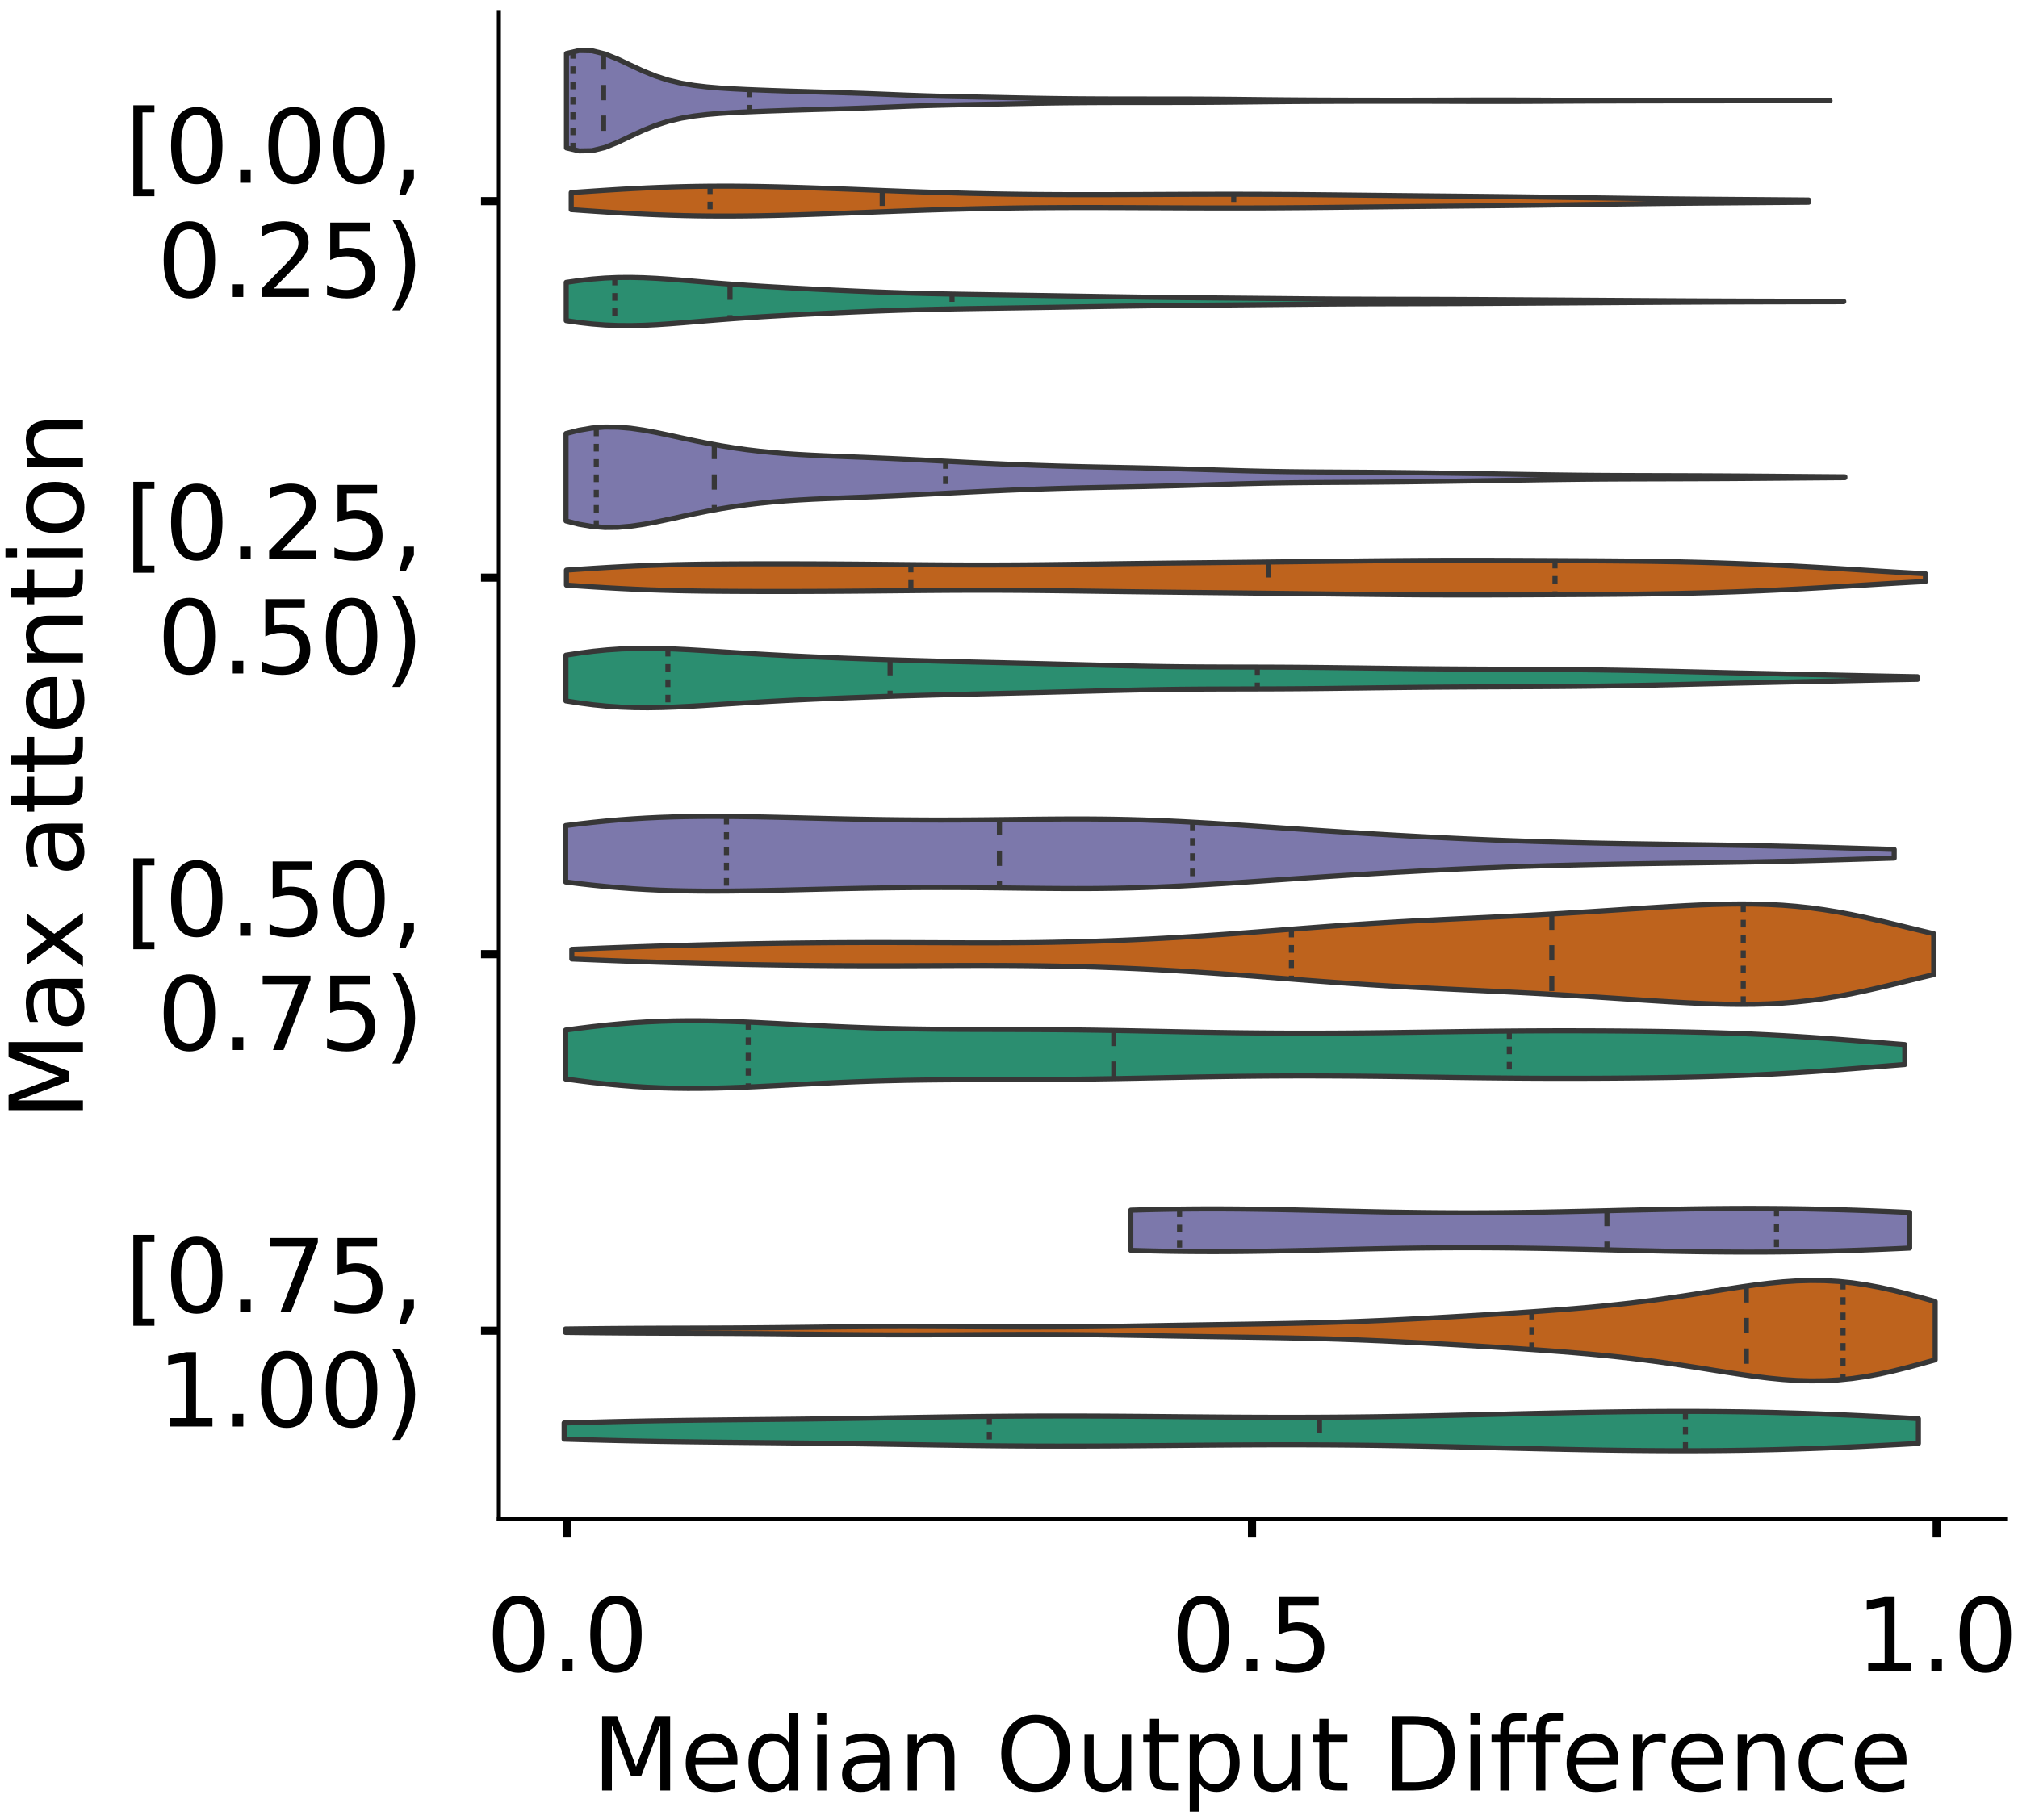 <?xml version="1.0" encoding="utf-8" standalone="no"?>
<!DOCTYPE svg PUBLIC "-//W3C//DTD SVG 1.1//EN"
  "http://www.w3.org/Graphics/SVG/1.1/DTD/svg11.dtd">
<!-- Created with matplotlib (https://matplotlib.org/) -->
<svg height="356.873pt" version="1.1" viewBox="0 0 395.663 356.873" width="395.663pt" xmlns="http://www.w3.org/2000/svg" xmlns:xlink="http://www.w3.org/1999/xlink">
 <defs>
  <style type="text/css">
*{stroke-linecap:butt;stroke-linejoin:round;}
  </style>
 </defs>
 <g id="figure_1">
  <g id="patch_1">
   <path d="M 0 356.873 
L 395.663 356.873 
L 395.663 -0 
L 0 -0 
z
" style="fill:#ffffff;"/>
  </g>
  <g id="axes_1">
   <g id="patch_2">
    <path d="M 97.81 297.853 
L 393.143 297.853 
L 393.143 2.52 
L 97.81 2.52 
z
" style="fill:#ffffff;"/>
   </g>
   <g id="PolyCollection_1">
    <defs>
     <path d="M 111.066 -327.867 
L 111.066 -346.384 
L 113.569 -346.97 
L 116.071 -346.923 
L 118.574 -346.308 
L 121.076 -345.3 
L 123.579 -344.116 
L 126.081 -342.954 
L 128.583 -341.945 
L 131.086 -341.145 
L 133.588 -340.552 
L 136.091 -340.129 
L 138.593 -339.831 
L 141.096 -339.619 
L 143.598 -339.461 
L 146.101 -339.336 
L 148.603 -339.232 
L 151.105 -339.138 
L 153.608 -339.052 
L 156.11 -338.971 
L 158.613 -338.895 
L 161.115 -338.821 
L 163.618 -338.747 
L 166.12 -338.669 
L 168.623 -338.585 
L 171.125 -338.491 
L 173.627 -338.391 
L 176.13 -338.289 
L 178.632 -338.192 
L 181.135 -338.104 
L 183.637 -338.03 
L 186.14 -337.967 
L 188.642 -337.913 
L 191.145 -337.862 
L 193.647 -337.812 
L 196.149 -337.76 
L 198.652 -337.707 
L 201.154 -337.657 
L 203.657 -337.61 
L 206.159 -337.571 
L 208.662 -337.539 
L 211.164 -337.514 
L 213.667 -337.497 
L 216.169 -337.485 
L 218.671 -337.477 
L 221.174 -337.473 
L 223.676 -337.471 
L 226.179 -337.47 
L 228.681 -337.469 
L 231.184 -337.467 
L 233.686 -337.461 
L 236.188 -337.449 
L 238.691 -337.432 
L 241.193 -337.41 
L 243.696 -337.384 
L 246.198 -337.356 
L 248.701 -337.33 
L 251.203 -337.306 
L 253.706 -337.286 
L 256.208 -337.27 
L 258.71 -337.258 
L 261.213 -337.248 
L 263.715 -337.24 
L 266.218 -337.234 
L 268.72 -337.23 
L 271.223 -337.227 
L 273.725 -337.226 
L 276.228 -337.227 
L 278.73 -337.231 
L 281.232 -337.237 
L 283.735 -337.245 
L 286.237 -337.253 
L 288.74 -337.261 
L 291.242 -337.266 
L 293.745 -337.267 
L 296.247 -337.263 
L 298.75 -337.255 
L 301.252 -337.243 
L 303.754 -337.23 
L 306.257 -337.216 
L 308.759 -337.204 
L 311.262 -337.192 
L 313.764 -337.183 
L 316.267 -337.175 
L 318.769 -337.168 
L 321.272 -337.161 
L 323.774 -337.156 
L 326.276 -337.151 
L 328.779 -337.147 
L 331.281 -337.145 
L 333.784 -337.143 
L 336.286 -337.142 
L 338.789 -337.141 
L 341.291 -337.14 
L 343.794 -337.139 
L 346.296 -337.138 
L 348.798 -337.138 
L 351.301 -337.138 
L 353.803 -337.138 
L 356.306 -337.138 
L 358.808 -337.138 
L 358.808 -337.113 
L 358.808 -337.113 
L 356.306 -337.113 
L 353.803 -337.113 
L 351.301 -337.113 
L 348.798 -337.113 
L 346.296 -337.113 
L 343.794 -337.112 
L 341.291 -337.111 
L 338.789 -337.11 
L 336.286 -337.109 
L 333.784 -337.108 
L 331.281 -337.106 
L 328.779 -337.104 
L 326.276 -337.1 
L 323.774 -337.095 
L 321.272 -337.09 
L 318.769 -337.084 
L 316.267 -337.076 
L 313.764 -337.068 
L 311.262 -337.059 
L 308.759 -337.048 
L 306.257 -337.035 
L 303.754 -337.021 
L 301.252 -337.008 
L 298.75 -336.996 
L 296.247 -336.988 
L 293.745 -336.984 
L 291.242 -336.985 
L 288.74 -336.99 
L 286.237 -336.998 
L 283.735 -337.006 
L 281.232 -337.014 
L 278.73 -337.02 
L 276.228 -337.024 
L 273.725 -337.025 
L 271.223 -337.024 
L 268.72 -337.021 
L 266.218 -337.017 
L 263.715 -337.011 
L 261.213 -337.003 
L 258.71 -336.993 
L 256.208 -336.981 
L 253.706 -336.965 
L 251.203 -336.945 
L 248.701 -336.921 
L 246.198 -336.895 
L 243.696 -336.867 
L 241.193 -336.841 
L 238.691 -336.819 
L 236.188 -336.802 
L 233.686 -336.791 
L 231.184 -336.784 
L 228.681 -336.782 
L 226.179 -336.781 
L 223.676 -336.78 
L 221.174 -336.778 
L 218.671 -336.774 
L 216.169 -336.767 
L 213.667 -336.755 
L 211.164 -336.737 
L 208.662 -336.712 
L 206.159 -336.68 
L 203.657 -336.641 
L 201.154 -336.594 
L 198.652 -336.544 
L 196.149 -336.491 
L 193.647 -336.439 
L 191.145 -336.389 
L 188.642 -336.338 
L 186.14 -336.284 
L 183.637 -336.221 
L 181.135 -336.147 
L 178.632 -336.06 
L 176.13 -335.962 
L 173.627 -335.86 
L 171.125 -335.76 
L 168.623 -335.667 
L 166.12 -335.582 
L 163.618 -335.504 
L 161.115 -335.43 
L 158.613 -335.357 
L 156.11 -335.28 
L 153.608 -335.199 
L 151.105 -335.113 
L 148.603 -335.02 
L 146.101 -334.915 
L 143.598 -334.79 
L 141.096 -334.632 
L 138.593 -334.42 
L 136.091 -334.122 
L 133.588 -333.699 
L 131.086 -333.106 
L 128.583 -332.306 
L 126.081 -331.297 
L 123.579 -330.135 
L 121.076 -328.952 
L 118.574 -327.943 
L 116.071 -327.328 
L 113.569 -327.281 
L 111.066 -327.867 
z
" id="mfbc19627b3" style="stroke:#373737;"/>
    </defs>
    <g clip-path="url(#p734e512889)">
     <use style="fill:#7c78ab;stroke:#373737;" x="0" xlink:href="#mfbc19627b3" y="356.873"/>
    </g>
   </g>
   <g id="PolyCollection_2">
    <defs>
     <path d="M 111.999 -315.763 
L 111.999 -319.11 
L 114.449 -319.283 
L 116.9 -319.451 
L 119.351 -319.612 
L 121.801 -319.762 
L 124.252 -319.899 
L 126.702 -320.021 
L 129.153 -320.126 
L 131.604 -320.212 
L 134.054 -320.28 
L 136.505 -320.329 
L 138.955 -320.36 
L 141.406 -320.372 
L 143.857 -320.368 
L 146.307 -320.347 
L 148.758 -320.313 
L 151.208 -320.265 
L 153.659 -320.206 
L 156.11 -320.137 
L 158.56 -320.06 
L 161.011 -319.977 
L 163.461 -319.888 
L 165.912 -319.796 
L 168.363 -319.701 
L 170.813 -319.606 
L 173.264 -319.512 
L 175.714 -319.419 
L 178.165 -319.329 
L 180.616 -319.244 
L 183.066 -319.163 
L 185.517 -319.087 
L 187.967 -319.018 
L 190.418 -318.955 
L 192.869 -318.9 
L 195.319 -318.851 
L 197.77 -318.81 
L 200.221 -318.776 
L 202.671 -318.749 
L 205.122 -318.728 
L 207.572 -318.714 
L 210.023 -318.705 
L 212.474 -318.701 
L 214.924 -318.702 
L 217.375 -318.707 
L 219.825 -318.715 
L 222.276 -318.724 
L 224.727 -318.735 
L 227.177 -318.747 
L 229.628 -318.758 
L 232.078 -318.769 
L 234.529 -318.777 
L 236.98 -318.783 
L 239.43 -318.787 
L 241.881 -318.787 
L 244.331 -318.784 
L 246.782 -318.777 
L 249.233 -318.766 
L 251.683 -318.751 
L 254.134 -318.734 
L 256.584 -318.713 
L 259.035 -318.69 
L 261.486 -318.665 
L 263.936 -318.639 
L 266.387 -318.612 
L 268.838 -318.585 
L 271.288 -318.559 
L 273.739 -318.533 
L 276.189 -318.507 
L 278.64 -318.483 
L 281.091 -318.459 
L 283.541 -318.436 
L 285.992 -318.412 
L 288.442 -318.388 
L 290.893 -318.363 
L 293.344 -318.337 
L 295.794 -318.309 
L 298.245 -318.279 
L 300.695 -318.248 
L 303.146 -318.215 
L 305.597 -318.18 
L 308.047 -318.145 
L 310.498 -318.108 
L 312.948 -318.072 
L 315.399 -318.037 
L 317.85 -318.002 
L 320.3 -317.969 
L 322.751 -317.938 
L 325.201 -317.909 
L 327.652 -317.882 
L 330.103 -317.858 
L 332.553 -317.835 
L 335.004 -317.814 
L 337.454 -317.794 
L 339.905 -317.775 
L 342.356 -317.756 
L 344.806 -317.738 
L 347.257 -317.719 
L 349.708 -317.7 
L 352.158 -317.68 
L 354.609 -317.66 
L 354.609 -317.214 
L 354.609 -317.214 
L 352.158 -317.194 
L 349.708 -317.174 
L 347.257 -317.155 
L 344.806 -317.136 
L 342.356 -317.117 
L 339.905 -317.099 
L 337.454 -317.079 
L 335.004 -317.06 
L 332.553 -317.038 
L 330.103 -317.016 
L 327.652 -316.991 
L 325.201 -316.964 
L 322.751 -316.935 
L 320.3 -316.904 
L 317.85 -316.871 
L 315.399 -316.836 
L 312.948 -316.801 
L 310.498 -316.765 
L 308.047 -316.729 
L 305.597 -316.693 
L 303.146 -316.659 
L 300.695 -316.626 
L 298.245 -316.594 
L 295.794 -316.565 
L 293.344 -316.537 
L 290.893 -316.511 
L 288.442 -316.486 
L 285.992 -316.461 
L 283.541 -316.438 
L 281.091 -316.414 
L 278.64 -316.39 
L 276.189 -316.366 
L 273.739 -316.341 
L 271.288 -316.315 
L 268.838 -316.288 
L 266.387 -316.261 
L 263.936 -316.235 
L 261.486 -316.208 
L 259.035 -316.184 
L 256.584 -316.16 
L 254.134 -316.14 
L 251.683 -316.122 
L 249.233 -316.107 
L 246.782 -316.097 
L 244.331 -316.09 
L 241.881 -316.086 
L 239.43 -316.086 
L 236.98 -316.09 
L 234.529 -316.096 
L 232.078 -316.105 
L 229.628 -316.115 
L 227.177 -316.126 
L 224.727 -316.138 
L 222.276 -316.149 
L 219.825 -316.159 
L 217.375 -316.166 
L 214.924 -316.171 
L 212.474 -316.172 
L 210.023 -316.168 
L 207.572 -316.16 
L 205.122 -316.145 
L 202.671 -316.125 
L 200.221 -316.098 
L 197.77 -316.063 
L 195.319 -316.022 
L 192.869 -315.974 
L 190.418 -315.918 
L 187.967 -315.855 
L 185.517 -315.786 
L 183.066 -315.711 
L 180.616 -315.63 
L 178.165 -315.544 
L 175.714 -315.454 
L 173.264 -315.362 
L 170.813 -315.267 
L 168.363 -315.172 
L 165.912 -315.078 
L 163.461 -314.986 
L 161.011 -314.897 
L 158.56 -314.813 
L 156.11 -314.736 
L 153.659 -314.667 
L 151.208 -314.608 
L 148.758 -314.561 
L 146.307 -314.526 
L 143.857 -314.506 
L 141.406 -314.501 
L 138.955 -314.514 
L 136.505 -314.544 
L 134.054 -314.593 
L 131.604 -314.661 
L 129.153 -314.748 
L 126.702 -314.852 
L 124.252 -314.974 
L 121.801 -315.111 
L 119.351 -315.261 
L 116.9 -315.422 
L 114.449 -315.59 
L 111.999 -315.763 
z
" id="m1f0a9e1589" style="stroke:#373737;"/>
    </defs>
    <g clip-path="url(#p734e512889)">
     <use style="fill:#be631d;stroke:#373737;" x="0" xlink:href="#m1f0a9e1589" y="356.873"/>
    </g>
   </g>
   <g id="PolyCollection_3">
    <defs>
     <path d="M 111.016 -293.995 
L 111.016 -301.5 
L 113.547 -301.862 
L 116.077 -302.149 
L 118.607 -302.348 
L 121.137 -302.455 
L 123.667 -302.473 
L 126.197 -302.413 
L 128.727 -302.29 
L 131.257 -302.121 
L 133.787 -301.924 
L 136.318 -301.713 
L 138.848 -301.502 
L 141.378 -301.298 
L 143.908 -301.107 
L 146.438 -300.929 
L 148.968 -300.765 
L 151.498 -300.612 
L 154.028 -300.468 
L 156.558 -300.331 
L 159.089 -300.2 
L 161.619 -300.074 
L 164.149 -299.953 
L 166.679 -299.837 
L 169.209 -299.728 
L 171.739 -299.626 
L 174.269 -299.533 
L 176.799 -299.449 
L 179.329 -299.374 
L 181.86 -299.308 
L 184.39 -299.25 
L 186.92 -299.199 
L 189.45 -299.154 
L 191.98 -299.113 
L 194.51 -299.074 
L 197.04 -299.036 
L 199.57 -298.997 
L 202.1 -298.958 
L 204.631 -298.918 
L 207.161 -298.877 
L 209.691 -298.834 
L 212.221 -298.792 
L 214.751 -298.75 
L 217.281 -298.709 
L 219.811 -298.669 
L 222.341 -298.631 
L 224.871 -298.595 
L 227.402 -298.562 
L 229.932 -298.531 
L 232.462 -298.503 
L 234.992 -298.477 
L 237.522 -298.453 
L 240.052 -298.43 
L 242.582 -298.407 
L 245.112 -298.384 
L 247.642 -298.36 
L 250.173 -298.337 
L 252.703 -298.313 
L 255.233 -298.289 
L 257.763 -298.268 
L 260.293 -298.248 
L 262.823 -298.231 
L 265.353 -298.217 
L 267.883 -298.206 
L 270.413 -298.198 
L 272.944 -298.191 
L 275.474 -298.185 
L 278.004 -298.18 
L 280.534 -298.173 
L 283.064 -298.166 
L 285.594 -298.157 
L 288.124 -298.145 
L 290.654 -298.133 
L 293.184 -298.118 
L 295.715 -298.103 
L 298.245 -298.087 
L 300.775 -298.071 
L 303.305 -298.054 
L 305.835 -298.038 
L 308.365 -298.021 
L 310.895 -298.005 
L 313.425 -297.989 
L 315.956 -297.972 
L 318.486 -297.956 
L 321.016 -297.94 
L 323.546 -297.924 
L 326.076 -297.908 
L 328.606 -297.894 
L 331.136 -297.88 
L 333.666 -297.868 
L 336.196 -297.857 
L 338.727 -297.847 
L 341.257 -297.838 
L 343.787 -297.831 
L 346.317 -297.824 
L 348.847 -297.818 
L 351.377 -297.812 
L 353.907 -297.807 
L 356.437 -297.801 
L 358.967 -297.796 
L 361.498 -297.79 
L 361.498 -297.705 
L 361.498 -297.705 
L 358.967 -297.7 
L 356.437 -297.694 
L 353.907 -297.689 
L 351.377 -297.683 
L 348.847 -297.678 
L 346.317 -297.672 
L 343.787 -297.665 
L 341.257 -297.657 
L 338.727 -297.649 
L 336.196 -297.639 
L 333.666 -297.628 
L 331.136 -297.615 
L 328.606 -297.602 
L 326.076 -297.587 
L 323.546 -297.572 
L 321.016 -297.556 
L 318.486 -297.54 
L 315.956 -297.523 
L 313.425 -297.507 
L 310.895 -297.49 
L 308.365 -297.474 
L 305.835 -297.458 
L 303.305 -297.441 
L 300.775 -297.425 
L 298.245 -297.409 
L 295.715 -297.393 
L 293.184 -297.377 
L 290.654 -297.363 
L 288.124 -297.35 
L 285.594 -297.339 
L 283.064 -297.33 
L 280.534 -297.322 
L 278.004 -297.316 
L 275.474 -297.31 
L 272.944 -297.304 
L 270.413 -297.298 
L 267.883 -297.289 
L 265.353 -297.278 
L 262.823 -297.264 
L 260.293 -297.247 
L 257.763 -297.228 
L 255.233 -297.206 
L 252.703 -297.183 
L 250.173 -297.159 
L 247.642 -297.135 
L 245.112 -297.112 
L 242.582 -297.089 
L 240.052 -297.066 
L 237.522 -297.043 
L 234.992 -297.018 
L 232.462 -296.993 
L 229.932 -296.965 
L 227.402 -296.934 
L 224.871 -296.901 
L 222.341 -296.865 
L 219.811 -296.827 
L 217.281 -296.787 
L 214.751 -296.746 
L 212.221 -296.703 
L 209.691 -296.661 
L 207.161 -296.619 
L 204.631 -296.578 
L 202.1 -296.537 
L 199.57 -296.498 
L 197.04 -296.46 
L 194.51 -296.422 
L 191.98 -296.383 
L 189.45 -296.342 
L 186.92 -296.296 
L 184.39 -296.246 
L 181.86 -296.188 
L 179.329 -296.122 
L 176.799 -296.047 
L 174.269 -295.963 
L 171.739 -295.87 
L 169.209 -295.768 
L 166.679 -295.659 
L 164.149 -295.543 
L 161.619 -295.422 
L 159.089 -295.295 
L 156.558 -295.164 
L 154.028 -295.027 
L 151.498 -294.884 
L 148.968 -294.731 
L 146.438 -294.566 
L 143.908 -294.389 
L 141.378 -294.197 
L 138.848 -293.994 
L 136.318 -293.782 
L 133.787 -293.572 
L 131.257 -293.375 
L 128.727 -293.206 
L 126.197 -293.082 
L 123.667 -293.022 
L 121.137 -293.041 
L 118.607 -293.148 
L 116.077 -293.347 
L 113.547 -293.633 
L 111.016 -293.995 
z
" id="ma67c7bb229" style="stroke:#373737;"/>
    </defs>
    <g clip-path="url(#p734e512889)">
     <use style="fill:#2b8e70;stroke:#373737;" x="0" xlink:href="#ma67c7bb229" y="356.873"/>
    </g>
   </g>
   <g id="PolyCollection_4">
    <defs>
     <path d="M 110.978 -254.721 
L 110.978 -271.863 
L 113.511 -272.509 
L 116.043 -272.938 
L 118.576 -273.137 
L 121.109 -273.114 
L 123.642 -272.899 
L 126.174 -272.532 
L 128.707 -272.059 
L 131.24 -271.527 
L 133.772 -270.974 
L 136.305 -270.431 
L 138.838 -269.921 
L 141.371 -269.457 
L 143.903 -269.046 
L 146.436 -268.689 
L 148.969 -268.387 
L 151.502 -268.135 
L 154.034 -267.928 
L 156.567 -267.759 
L 159.1 -267.62 
L 161.633 -267.502 
L 164.165 -267.398 
L 166.698 -267.299 
L 169.231 -267.2 
L 171.764 -267.096 
L 174.296 -266.985 
L 176.829 -266.867 
L 179.362 -266.744 
L 181.894 -266.615 
L 184.427 -266.485 
L 186.96 -266.355 
L 189.493 -266.227 
L 192.025 -266.102 
L 194.558 -265.983 
L 197.091 -265.87 
L 199.624 -265.764 
L 202.156 -265.666 
L 204.689 -265.577 
L 207.222 -265.497 
L 209.755 -265.427 
L 212.287 -265.364 
L 214.82 -265.309 
L 217.353 -265.258 
L 219.886 -265.208 
L 222.418 -265.157 
L 224.951 -265.103 
L 227.484 -265.043 
L 230.017 -264.977 
L 232.549 -264.904 
L 235.082 -264.828 
L 237.615 -264.749 
L 240.147 -264.671 
L 242.68 -264.597 
L 245.213 -264.529 
L 247.746 -264.47 
L 250.278 -264.422 
L 252.811 -264.383 
L 255.344 -264.354 
L 257.877 -264.332 
L 260.409 -264.315 
L 262.942 -264.301 
L 265.475 -264.285 
L 268.008 -264.268 
L 270.54 -264.247 
L 273.073 -264.223 
L 275.606 -264.195 
L 278.139 -264.164 
L 280.671 -264.13 
L 283.204 -264.095 
L 285.737 -264.058 
L 288.269 -264.019 
L 290.802 -263.978 
L 293.335 -263.936 
L 295.868 -263.894 
L 298.4 -263.851 
L 300.933 -263.809 
L 303.466 -263.77 
L 305.999 -263.735 
L 308.531 -263.704 
L 311.064 -263.679 
L 313.597 -263.658 
L 316.13 -263.643 
L 318.662 -263.631 
L 321.195 -263.622 
L 323.728 -263.614 
L 326.261 -263.607 
L 328.793 -263.6 
L 331.326 -263.591 
L 333.859 -263.581 
L 336.391 -263.568 
L 338.924 -263.554 
L 341.457 -263.538 
L 343.99 -263.519 
L 346.522 -263.5 
L 349.055 -263.479 
L 351.588 -263.458 
L 354.121 -263.437 
L 356.653 -263.417 
L 359.186 -263.398 
L 361.719 -263.38 
L 361.719 -263.205 
L 361.719 -263.205 
L 359.186 -263.187 
L 356.653 -263.167 
L 354.121 -263.147 
L 351.588 -263.126 
L 349.055 -263.105 
L 346.522 -263.085 
L 343.99 -263.065 
L 341.457 -263.047 
L 338.924 -263.03 
L 336.391 -263.016 
L 333.859 -263.004 
L 331.326 -262.993 
L 328.793 -262.985 
L 326.261 -262.977 
L 323.728 -262.97 
L 321.195 -262.963 
L 318.662 -262.954 
L 316.13 -262.942 
L 313.597 -262.926 
L 311.064 -262.906 
L 308.531 -262.88 
L 305.999 -262.849 
L 303.466 -262.814 
L 300.933 -262.775 
L 298.4 -262.734 
L 295.868 -262.691 
L 293.335 -262.648 
L 290.802 -262.606 
L 288.269 -262.566 
L 285.737 -262.527 
L 283.204 -262.49 
L 280.671 -262.454 
L 278.139 -262.421 
L 275.606 -262.39 
L 273.073 -262.362 
L 270.54 -262.337 
L 268.008 -262.316 
L 265.475 -262.299 
L 262.942 -262.284 
L 260.409 -262.269 
L 257.877 -262.252 
L 255.344 -262.23 
L 252.811 -262.201 
L 250.278 -262.163 
L 247.746 -262.114 
L 245.213 -262.055 
L 242.68 -261.988 
L 240.147 -261.914 
L 237.615 -261.835 
L 235.082 -261.757 
L 232.549 -261.68 
L 230.017 -261.608 
L 227.484 -261.542 
L 224.951 -261.482 
L 222.418 -261.427 
L 219.886 -261.377 
L 217.353 -261.327 
L 214.82 -261.276 
L 212.287 -261.22 
L 209.755 -261.158 
L 207.222 -261.087 
L 204.689 -261.007 
L 202.156 -260.918 
L 199.624 -260.821 
L 197.091 -260.715 
L 194.558 -260.602 
L 192.025 -260.482 
L 189.493 -260.358 
L 186.96 -260.23 
L 184.427 -260.099 
L 181.894 -259.969 
L 179.362 -259.841 
L 176.829 -259.717 
L 174.296 -259.599 
L 171.764 -259.489 
L 169.231 -259.385 
L 166.698 -259.286 
L 164.165 -259.187 
L 161.633 -259.082 
L 159.1 -258.965 
L 156.567 -258.826 
L 154.034 -258.657 
L 151.502 -258.45 
L 148.969 -258.197 
L 146.436 -257.895 
L 143.903 -257.539 
L 141.371 -257.127 
L 138.838 -256.663 
L 136.305 -256.153 
L 133.772 -255.611 
L 131.24 -255.058 
L 128.707 -254.525 
L 126.174 -254.052 
L 123.642 -253.685 
L 121.109 -253.47 
L 118.576 -253.448 
L 116.043 -253.647 
L 113.511 -254.075 
L 110.978 -254.721 
z
" id="m8d18b3d947" style="stroke:#373737;"/>
    </defs>
    <g clip-path="url(#p734e512889)">
     <use style="fill:#7c78ab;stroke:#373737;" x="0" xlink:href="#m8d18b3d947" y="356.873"/>
    </g>
   </g>
   <g id="PolyCollection_5">
    <defs>
     <path d="M 111.059 -242.133 
L 111.059 -245.074 
L 113.75 -245.257 
L 116.442 -245.433 
L 119.133 -245.597 
L 121.825 -245.745 
L 124.516 -245.875 
L 127.208 -245.985 
L 129.899 -246.076 
L 132.59 -246.148 
L 135.282 -246.203 
L 137.973 -246.244 
L 140.665 -246.273 
L 143.356 -246.292 
L 146.048 -246.305 
L 148.739 -246.313 
L 151.431 -246.316 
L 154.122 -246.315 
L 156.813 -246.31 
L 159.505 -246.302 
L 162.196 -246.29 
L 164.888 -246.273 
L 167.579 -246.253 
L 170.271 -246.23 
L 172.962 -246.205 
L 175.654 -246.179 
L 178.345 -246.152 
L 181.036 -246.128 
L 183.728 -246.106 
L 186.419 -246.089 
L 189.111 -246.077 
L 191.802 -246.072 
L 194.494 -246.073 
L 197.185 -246.082 
L 199.877 -246.097 
L 202.568 -246.119 
L 205.259 -246.146 
L 207.951 -246.178 
L 210.642 -246.212 
L 213.334 -246.249 
L 216.025 -246.286 
L 218.717 -246.323 
L 221.408 -246.359 
L 224.1 -246.393 
L 226.791 -246.425 
L 229.482 -246.455 
L 232.174 -246.484 
L 234.865 -246.513 
L 237.557 -246.541 
L 240.248 -246.569 
L 242.94 -246.598 
L 245.631 -246.628 
L 248.323 -246.658 
L 251.014 -246.689 
L 253.705 -246.721 
L 256.397 -246.753 
L 259.088 -246.785 
L 261.78 -246.817 
L 264.471 -246.848 
L 267.163 -246.878 
L 269.854 -246.906 
L 272.546 -246.932 
L 275.237 -246.955 
L 277.928 -246.974 
L 280.62 -246.989 
L 283.311 -246.999 
L 286.003 -247.004 
L 288.694 -247.004 
L 291.386 -247 
L 294.077 -246.993 
L 296.769 -246.983 
L 299.46 -246.971 
L 302.151 -246.959 
L 304.843 -246.946 
L 307.534 -246.932 
L 310.226 -246.918 
L 312.917 -246.902 
L 315.609 -246.883 
L 318.3 -246.86 
L 320.991 -246.831 
L 323.683 -246.796 
L 326.374 -246.752 
L 329.066 -246.7 
L 331.757 -246.639 
L 334.449 -246.568 
L 337.14 -246.487 
L 339.832 -246.395 
L 342.523 -246.294 
L 345.214 -246.183 
L 347.906 -246.062 
L 350.597 -245.931 
L 353.289 -245.79 
L 355.98 -245.64 
L 358.672 -245.484 
L 361.363 -245.321 
L 364.055 -245.155 
L 366.746 -244.988 
L 369.437 -244.822 
L 372.129 -244.662 
L 374.82 -244.509 
L 377.512 -244.367 
L 377.512 -242.84 
L 377.512 -242.84 
L 374.82 -242.697 
L 372.129 -242.545 
L 369.437 -242.384 
L 366.746 -242.219 
L 364.055 -242.052 
L 361.363 -241.886 
L 358.672 -241.723 
L 355.98 -241.566 
L 353.289 -241.417 
L 350.597 -241.276 
L 347.906 -241.145 
L 345.214 -241.024 
L 342.523 -240.912 
L 339.832 -240.811 
L 337.14 -240.72 
L 334.449 -240.639 
L 331.757 -240.568 
L 329.066 -240.506 
L 326.374 -240.454 
L 323.683 -240.411 
L 320.991 -240.376 
L 318.3 -240.347 
L 315.609 -240.324 
L 312.917 -240.305 
L 310.226 -240.289 
L 307.534 -240.275 
L 304.843 -240.261 
L 302.151 -240.248 
L 299.46 -240.235 
L 296.769 -240.224 
L 294.077 -240.214 
L 291.386 -240.206 
L 288.694 -240.203 
L 286.003 -240.203 
L 283.311 -240.208 
L 280.62 -240.218 
L 277.928 -240.233 
L 275.237 -240.252 
L 272.546 -240.274 
L 269.854 -240.3 
L 267.163 -240.329 
L 264.471 -240.358 
L 261.78 -240.39 
L 259.088 -240.421 
L 256.397 -240.453 
L 253.705 -240.485 
L 251.014 -240.517 
L 248.323 -240.548 
L 245.631 -240.579 
L 242.94 -240.609 
L 240.248 -240.638 
L 237.557 -240.666 
L 234.865 -240.694 
L 232.174 -240.722 
L 229.482 -240.752 
L 226.791 -240.782 
L 224.1 -240.814 
L 221.408 -240.848 
L 218.717 -240.883 
L 216.025 -240.92 
L 213.334 -240.957 
L 210.642 -240.994 
L 207.951 -241.029 
L 205.259 -241.061 
L 202.568 -241.088 
L 199.877 -241.11 
L 197.185 -241.125 
L 194.494 -241.134 
L 191.802 -241.135 
L 189.111 -241.129 
L 186.419 -241.118 
L 183.728 -241.1 
L 181.036 -241.079 
L 178.345 -241.054 
L 175.654 -241.028 
L 172.962 -241.002 
L 170.271 -240.976 
L 167.579 -240.953 
L 164.888 -240.933 
L 162.196 -240.917 
L 159.505 -240.905 
L 156.813 -240.896 
L 154.122 -240.892 
L 151.431 -240.891 
L 148.739 -240.894 
L 146.048 -240.901 
L 143.356 -240.914 
L 140.665 -240.934 
L 137.973 -240.963 
L 135.282 -241.004 
L 132.59 -241.059 
L 129.899 -241.131 
L 127.208 -241.221 
L 124.516 -241.332 
L 121.825 -241.462 
L 119.133 -241.61 
L 116.442 -241.774 
L 113.75 -241.95 
L 111.059 -242.133 
z
" id="m26a32e3e44" style="stroke:#373737;"/>
    </defs>
    <g clip-path="url(#p734e512889)">
     <use style="fill:#be631d;stroke:#373737;" x="0" xlink:href="#m26a32e3e44" y="356.873"/>
    </g>
   </g>
   <g id="PolyCollection_6">
    <defs>
     <path d="M 110.956 -219.432 
L 110.956 -228.396 
L 113.633 -228.811 
L 116.31 -229.159 
L 118.987 -229.428 
L 121.664 -229.613 
L 124.34 -229.714 
L 127.017 -229.738 
L 129.694 -229.696 
L 132.371 -229.601 
L 135.048 -229.467 
L 137.725 -229.31 
L 140.401 -229.139 
L 143.078 -228.966 
L 145.755 -228.796 
L 148.432 -228.634 
L 151.109 -228.481 
L 153.786 -228.338 
L 156.462 -228.205 
L 159.139 -228.08 
L 161.816 -227.963 
L 164.493 -227.853 
L 167.17 -227.75 
L 169.847 -227.653 
L 172.523 -227.561 
L 175.2 -227.475 
L 177.877 -227.394 
L 180.554 -227.317 
L 183.231 -227.244 
L 185.907 -227.174 
L 188.584 -227.107 
L 191.261 -227.043 
L 193.938 -226.98 
L 196.615 -226.917 
L 199.292 -226.853 
L 201.968 -226.789 
L 204.645 -226.723 
L 207.322 -226.655 
L 209.999 -226.585 
L 212.676 -226.514 
L 215.353 -226.443 
L 218.029 -226.374 
L 220.706 -226.309 
L 223.383 -226.25 
L 226.06 -226.199 
L 228.737 -226.156 
L 231.414 -226.122 
L 234.09 -226.097 
L 236.767 -226.08 
L 239.444 -226.07 
L 242.121 -226.062 
L 244.798 -226.057 
L 247.475 -226.05 
L 250.151 -226.04 
L 252.828 -226.026 
L 255.505 -226.006 
L 258.182 -225.982 
L 260.859 -225.953 
L 263.536 -225.92 
L 266.212 -225.886 
L 268.889 -225.851 
L 271.566 -225.817 
L 274.243 -225.784 
L 276.92 -225.755 
L 279.597 -225.729 
L 282.273 -225.707 
L 284.95 -225.688 
L 287.627 -225.672 
L 290.304 -225.657 
L 292.981 -225.645 
L 295.658 -225.633 
L 298.334 -225.621 
L 301.011 -225.607 
L 303.688 -225.591 
L 306.365 -225.572 
L 309.042 -225.547 
L 311.718 -225.518 
L 314.395 -225.482 
L 317.072 -225.441 
L 319.749 -225.393 
L 322.426 -225.34 
L 325.103 -225.282 
L 327.779 -225.221 
L 330.456 -225.157 
L 333.133 -225.092 
L 335.81 -225.028 
L 338.487 -224.964 
L 341.164 -224.902 
L 343.84 -224.841 
L 346.517 -224.781 
L 349.194 -224.723 
L 351.871 -224.665 
L 354.548 -224.607 
L 357.225 -224.549 
L 359.901 -224.491 
L 362.578 -224.432 
L 365.255 -224.375 
L 367.932 -224.318 
L 370.609 -224.264 
L 373.286 -224.212 
L 375.962 -224.164 
L 375.962 -223.665 
L 375.962 -223.665 
L 373.286 -223.617 
L 370.609 -223.565 
L 367.932 -223.511 
L 365.255 -223.454 
L 362.578 -223.397 
L 359.901 -223.338 
L 357.225 -223.28 
L 354.548 -223.222 
L 351.871 -223.164 
L 349.194 -223.106 
L 346.517 -223.047 
L 343.84 -222.988 
L 341.164 -222.927 
L 338.487 -222.865 
L 335.81 -222.801 
L 333.133 -222.737 
L 330.456 -222.672 
L 327.779 -222.608 
L 325.103 -222.547 
L 322.426 -222.489 
L 319.749 -222.436 
L 317.072 -222.388 
L 314.395 -222.346 
L 311.718 -222.311 
L 309.042 -222.281 
L 306.365 -222.257 
L 303.688 -222.238 
L 301.011 -222.222 
L 298.334 -222.208 
L 295.658 -222.196 
L 292.981 -222.184 
L 290.304 -222.171 
L 287.627 -222.157 
L 284.95 -222.141 
L 282.273 -222.122 
L 279.597 -222.1 
L 276.92 -222.074 
L 274.243 -222.044 
L 271.566 -222.012 
L 268.889 -221.978 
L 266.212 -221.943 
L 263.536 -221.909 
L 260.859 -221.876 
L 258.182 -221.847 
L 255.505 -221.822 
L 252.828 -221.803 
L 250.151 -221.789 
L 247.475 -221.779 
L 244.798 -221.772 
L 242.121 -221.766 
L 239.444 -221.759 
L 236.767 -221.749 
L 234.09 -221.732 
L 231.414 -221.707 
L 228.737 -221.673 
L 226.06 -221.63 
L 223.383 -221.579 
L 220.706 -221.519 
L 218.029 -221.455 
L 215.353 -221.386 
L 212.676 -221.315 
L 209.999 -221.244 
L 207.322 -221.174 
L 204.645 -221.106 
L 201.968 -221.04 
L 199.292 -220.975 
L 196.615 -220.912 
L 193.938 -220.849 
L 191.261 -220.786 
L 188.584 -220.721 
L 185.907 -220.655 
L 183.231 -220.585 
L 180.554 -220.512 
L 177.877 -220.435 
L 175.2 -220.354 
L 172.523 -220.268 
L 169.847 -220.176 
L 167.17 -220.079 
L 164.493 -219.975 
L 161.816 -219.866 
L 159.139 -219.749 
L 156.462 -219.624 
L 153.786 -219.491 
L 151.109 -219.348 
L 148.432 -219.195 
L 145.755 -219.033 
L 143.078 -218.863 
L 140.401 -218.69 
L 137.725 -218.519 
L 135.048 -218.362 
L 132.371 -218.228 
L 129.694 -218.133 
L 127.017 -218.091 
L 124.34 -218.115 
L 121.664 -218.216 
L 118.987 -218.401 
L 116.31 -218.67 
L 113.633 -219.018 
L 110.956 -219.432 
z
" id="ma1efed4fcc" style="stroke:#373737;"/>
    </defs>
    <g clip-path="url(#p734e512889)">
     <use style="fill:#2b8e70;stroke:#373737;" x="0" xlink:href="#ma1efed4fcc" y="356.873"/>
    </g>
   </g>
   <g id="PolyCollection_7">
    <defs>
     <path d="M 110.911 -183.927 
L 110.911 -194.991 
L 113.542 -195.318 
L 116.173 -195.616 
L 118.804 -195.882 
L 121.435 -196.113 
L 124.066 -196.309 
L 126.697 -196.468 
L 129.328 -196.593 
L 131.959 -196.684 
L 134.59 -196.745 
L 137.222 -196.778 
L 139.853 -196.787 
L 142.484 -196.776 
L 145.115 -196.748 
L 147.746 -196.706 
L 150.377 -196.655 
L 153.008 -196.596 
L 155.639 -196.534 
L 158.27 -196.47 
L 160.901 -196.405 
L 163.532 -196.343 
L 166.163 -196.285 
L 168.795 -196.232 
L 171.426 -196.184 
L 174.057 -196.145 
L 176.688 -196.113 
L 179.319 -196.091 
L 181.95 -196.077 
L 184.581 -196.074 
L 187.212 -196.079 
L 189.843 -196.093 
L 192.474 -196.114 
L 195.105 -196.141 
L 197.736 -196.171 
L 200.368 -196.203 
L 202.999 -196.233 
L 205.63 -196.258 
L 208.261 -196.276 
L 210.892 -196.284 
L 213.523 -196.278 
L 216.154 -196.258 
L 218.785 -196.22 
L 221.416 -196.164 
L 224.047 -196.089 
L 226.678 -195.996 
L 229.309 -195.886 
L 231.94 -195.759 
L 234.572 -195.617 
L 237.203 -195.464 
L 239.834 -195.3 
L 242.465 -195.129 
L 245.096 -194.953 
L 247.727 -194.774 
L 250.358 -194.593 
L 252.989 -194.413 
L 255.62 -194.234 
L 258.251 -194.057 
L 260.882 -193.884 
L 263.513 -193.714 
L 266.145 -193.549 
L 268.776 -193.387 
L 271.407 -193.23 
L 274.038 -193.078 
L 276.669 -192.931 
L 279.3 -192.789 
L 281.931 -192.654 
L 284.562 -192.524 
L 287.193 -192.401 
L 289.824 -192.285 
L 292.455 -192.176 
L 295.086 -192.074 
L 297.717 -191.979 
L 300.349 -191.891 
L 302.98 -191.811 
L 305.611 -191.737 
L 308.242 -191.669 
L 310.873 -191.607 
L 313.504 -191.551 
L 316.135 -191.499 
L 318.766 -191.452 
L 321.397 -191.408 
L 324.028 -191.367 
L 326.659 -191.327 
L 329.29 -191.288 
L 331.922 -191.25 
L 334.553 -191.211 
L 337.184 -191.17 
L 339.815 -191.126 
L 342.446 -191.08 
L 345.077 -191.029 
L 347.708 -190.974 
L 350.339 -190.914 
L 352.97 -190.85 
L 355.601 -190.781 
L 358.232 -190.709 
L 360.863 -190.632 
L 363.494 -190.553 
L 366.126 -190.472 
L 368.757 -190.39 
L 371.388 -190.308 
L 371.388 -188.61 
L 371.388 -188.61 
L 368.757 -188.528 
L 366.126 -188.446 
L 363.494 -188.365 
L 360.863 -188.286 
L 358.232 -188.209 
L 355.601 -188.136 
L 352.97 -188.068 
L 350.339 -188.003 
L 347.708 -187.944 
L 345.077 -187.889 
L 342.446 -187.838 
L 339.815 -187.792 
L 337.184 -187.748 
L 334.553 -187.707 
L 331.922 -187.668 
L 329.29 -187.629 
L 326.659 -187.591 
L 324.028 -187.551 
L 321.397 -187.51 
L 318.766 -187.466 
L 316.135 -187.418 
L 313.504 -187.367 
L 310.873 -187.31 
L 308.242 -187.249 
L 305.611 -187.181 
L 302.98 -187.107 
L 300.349 -187.026 
L 297.717 -186.939 
L 295.086 -186.844 
L 292.455 -186.742 
L 289.824 -186.633 
L 287.193 -186.517 
L 284.562 -186.394 
L 281.931 -186.264 
L 279.3 -186.128 
L 276.669 -185.987 
L 274.038 -185.84 
L 271.407 -185.688 
L 268.776 -185.531 
L 266.145 -185.369 
L 263.513 -185.204 
L 260.882 -185.034 
L 258.251 -184.86 
L 255.62 -184.684 
L 252.989 -184.505 
L 250.358 -184.325 
L 247.727 -184.144 
L 245.096 -183.965 
L 242.465 -183.789 
L 239.834 -183.618 
L 237.203 -183.454 
L 234.572 -183.3 
L 231.94 -183.159 
L 229.309 -183.032 
L 226.678 -182.922 
L 224.047 -182.828 
L 221.416 -182.754 
L 218.785 -182.698 
L 216.154 -182.66 
L 213.523 -182.639 
L 210.892 -182.634 
L 208.261 -182.642 
L 205.63 -182.66 
L 202.999 -182.685 
L 200.368 -182.715 
L 197.736 -182.747 
L 195.105 -182.777 
L 192.474 -182.804 
L 189.843 -182.825 
L 187.212 -182.839 
L 184.581 -182.844 
L 181.95 -182.84 
L 179.319 -182.827 
L 176.688 -182.805 
L 174.057 -182.773 
L 171.426 -182.733 
L 168.795 -182.686 
L 166.163 -182.633 
L 163.532 -182.574 
L 160.901 -182.512 
L 158.27 -182.448 
L 155.639 -182.384 
L 153.008 -182.321 
L 150.377 -182.263 
L 147.746 -182.212 
L 145.115 -182.17 
L 142.484 -182.142 
L 139.853 -182.131 
L 137.222 -182.14 
L 134.59 -182.173 
L 131.959 -182.234 
L 129.328 -182.325 
L 126.697 -182.45 
L 124.066 -182.609 
L 121.435 -182.805 
L 118.804 -183.036 
L 116.173 -183.302 
L 113.542 -183.6 
L 110.911 -183.927 
z
" id="m2050fe20e5" style="stroke:#373737;"/>
    </defs>
    <g clip-path="url(#p734e512889)">
     <use style="fill:#7c78ab;stroke:#373737;" x="0" xlink:href="#m2050fe20e5" y="356.873"/>
    </g>
   </g>
   <g id="PolyCollection_8">
    <defs>
     <path d="M 112.112 -168.826 
L 112.112 -170.714 
L 114.81 -170.825 
L 117.507 -170.935 
L 120.204 -171.04 
L 122.901 -171.141 
L 125.599 -171.237 
L 128.296 -171.327 
L 130.993 -171.412 
L 133.69 -171.492 
L 136.388 -171.566 
L 139.085 -171.635 
L 141.782 -171.698 
L 144.479 -171.757 
L 147.177 -171.81 
L 149.874 -171.858 
L 152.571 -171.901 
L 155.268 -171.938 
L 157.966 -171.969 
L 160.663 -171.995 
L 163.36 -172.016 
L 166.057 -172.031 
L 168.755 -172.04 
L 171.452 -172.044 
L 174.149 -172.043 
L 176.846 -172.037 
L 179.544 -172.028 
L 182.241 -172.017 
L 184.938 -172.005 
L 187.635 -171.993 
L 190.333 -171.985 
L 193.03 -171.982 
L 195.727 -171.986 
L 198.424 -171.998 
L 201.122 -172.019 
L 203.819 -172.052 
L 206.516 -172.096 
L 209.213 -172.153 
L 211.911 -172.221 
L 214.608 -172.302 
L 217.305 -172.394 
L 220.002 -172.499 
L 222.7 -172.616 
L 225.397 -172.746 
L 228.094 -172.888 
L 230.791 -173.042 
L 233.489 -173.208 
L 236.186 -173.385 
L 238.883 -173.572 
L 241.58 -173.768 
L 244.278 -173.971 
L 246.975 -174.178 
L 249.672 -174.389 
L 252.369 -174.6 
L 255.067 -174.809 
L 257.764 -175.016 
L 260.461 -175.216 
L 263.158 -175.411 
L 265.856 -175.597 
L 268.553 -175.774 
L 271.25 -175.942 
L 273.947 -176.101 
L 276.645 -176.251 
L 279.342 -176.393 
L 282.039 -176.529 
L 284.736 -176.661 
L 287.434 -176.79 
L 290.131 -176.918 
L 292.828 -177.047 
L 295.525 -177.18 
L 298.223 -177.317 
L 300.92 -177.461 
L 303.617 -177.611 
L 306.315 -177.767 
L 309.012 -177.931 
L 311.709 -178.1 
L 314.406 -178.274 
L 317.104 -178.451 
L 319.801 -178.629 
L 322.498 -178.805 
L 325.195 -178.976 
L 327.893 -179.138 
L 330.59 -179.286 
L 333.287 -179.415 
L 335.984 -179.518 
L 338.682 -179.587 
L 341.379 -179.614 
L 344.076 -179.592 
L 346.773 -179.511 
L 349.471 -179.366 
L 352.168 -179.149 
L 354.865 -178.858 
L 357.562 -178.492 
L 360.26 -178.054 
L 362.957 -177.548 
L 365.654 -176.985 
L 368.351 -176.376 
L 371.049 -175.736 
L 373.746 -175.08 
L 376.443 -174.424 
L 379.14 -173.785 
L 379.14 -165.755 
L 379.14 -165.755 
L 376.443 -165.116 
L 373.746 -164.46 
L 371.049 -163.804 
L 368.351 -163.164 
L 365.654 -162.555 
L 362.957 -161.992 
L 360.26 -161.486 
L 357.562 -161.048 
L 354.865 -160.682 
L 352.168 -160.391 
L 349.471 -160.174 
L 346.773 -160.029 
L 344.076 -159.948 
L 341.379 -159.926 
L 338.682 -159.953 
L 335.984 -160.022 
L 333.287 -160.125 
L 330.59 -160.254 
L 327.893 -160.402 
L 325.195 -160.564 
L 322.498 -160.735 
L 319.801 -160.911 
L 317.104 -161.089 
L 314.406 -161.266 
L 311.709 -161.44 
L 309.012 -161.609 
L 306.315 -161.773 
L 303.617 -161.929 
L 300.92 -162.079 
L 298.223 -162.223 
L 295.525 -162.36 
L 292.828 -162.493 
L 290.131 -162.622 
L 287.434 -162.75 
L 284.736 -162.879 
L 282.039 -163.011 
L 279.342 -163.147 
L 276.645 -163.289 
L 273.947 -163.439 
L 271.25 -163.598 
L 268.553 -163.766 
L 265.856 -163.943 
L 263.158 -164.129 
L 260.461 -164.324 
L 257.764 -164.524 
L 255.067 -164.731 
L 252.369 -164.94 
L 249.672 -165.151 
L 246.975 -165.362 
L 244.278 -165.569 
L 241.58 -165.772 
L 238.883 -165.968 
L 236.186 -166.155 
L 233.489 -166.332 
L 230.791 -166.498 
L 228.094 -166.652 
L 225.397 -166.794 
L 222.7 -166.924 
L 220.002 -167.041 
L 217.305 -167.146 
L 214.608 -167.238 
L 211.911 -167.319 
L 209.213 -167.387 
L 206.516 -167.444 
L 203.819 -167.488 
L 201.122 -167.521 
L 198.424 -167.542 
L 195.727 -167.554 
L 193.03 -167.558 
L 190.333 -167.555 
L 187.635 -167.547 
L 184.938 -167.535 
L 182.241 -167.523 
L 179.544 -167.512 
L 176.846 -167.503 
L 174.149 -167.497 
L 171.452 -167.496 
L 168.755 -167.5 
L 166.057 -167.509 
L 163.36 -167.524 
L 160.663 -167.545 
L 157.966 -167.571 
L 155.268 -167.602 
L 152.571 -167.639 
L 149.874 -167.682 
L 147.177 -167.73 
L 144.479 -167.783 
L 141.782 -167.842 
L 139.085 -167.905 
L 136.388 -167.974 
L 133.69 -168.048 
L 130.993 -168.128 
L 128.296 -168.213 
L 125.599 -168.303 
L 122.901 -168.399 
L 120.204 -168.5 
L 117.507 -168.605 
L 114.81 -168.715 
L 112.112 -168.826 
z
" id="me9c930825c" style="stroke:#373737;"/>
    </defs>
    <g clip-path="url(#p734e512889)">
     <use style="fill:#be631d;stroke:#373737;" x="0" xlink:href="#me9c930825c" y="356.873"/>
    </g>
   </g>
   <g id="PolyCollection_9">
    <defs>
     <path d="M 110.911 -145.28 
L 110.911 -154.882 
L 113.563 -155.237 
L 116.215 -155.564 
L 118.867 -155.857 
L 121.519 -156.111 
L 124.171 -156.322 
L 126.823 -156.488 
L 129.476 -156.609 
L 132.128 -156.685 
L 134.78 -156.718 
L 137.432 -156.711 
L 140.084 -156.67 
L 142.736 -156.598 
L 145.388 -156.501 
L 148.04 -156.385 
L 150.692 -156.256 
L 153.344 -156.119 
L 155.997 -155.979 
L 158.649 -155.84 
L 161.301 -155.706 
L 163.953 -155.581 
L 166.605 -155.467 
L 169.257 -155.365 
L 171.909 -155.277 
L 174.561 -155.204 
L 177.213 -155.144 
L 179.865 -155.097 
L 182.518 -155.062 
L 185.17 -155.037 
L 187.822 -155.02 
L 190.474 -155.009 
L 193.126 -155.002 
L 195.778 -154.997 
L 198.43 -154.991 
L 201.082 -154.983 
L 203.734 -154.971 
L 206.386 -154.954 
L 209.039 -154.932 
L 211.691 -154.903 
L 214.343 -154.868 
L 216.995 -154.827 
L 219.647 -154.782 
L 222.299 -154.732 
L 224.951 -154.68 
L 227.603 -154.626 
L 230.255 -154.572 
L 232.907 -154.52 
L 235.56 -154.471 
L 238.212 -154.425 
L 240.864 -154.385 
L 243.516 -154.35 
L 246.168 -154.322 
L 248.82 -154.3 
L 251.472 -154.285 
L 254.124 -154.278 
L 256.776 -154.276 
L 259.428 -154.282 
L 262.081 -154.293 
L 264.733 -154.311 
L 267.385 -154.334 
L 270.037 -154.361 
L 272.689 -154.393 
L 275.341 -154.428 
L 277.993 -154.465 
L 280.645 -154.503 
L 283.297 -154.541 
L 285.949 -154.579 
L 288.602 -154.614 
L 291.254 -154.646 
L 293.906 -154.674 
L 296.558 -154.698 
L 299.21 -154.717 
L 301.862 -154.73 
L 304.514 -154.738 
L 307.166 -154.74 
L 309.818 -154.737 
L 312.47 -154.729 
L 315.123 -154.715 
L 317.775 -154.696 
L 320.427 -154.672 
L 323.079 -154.642 
L 325.731 -154.605 
L 328.383 -154.56 
L 331.035 -154.507 
L 333.687 -154.443 
L 336.339 -154.369 
L 338.992 -154.282 
L 341.644 -154.182 
L 344.296 -154.068 
L 346.948 -153.939 
L 349.6 -153.795 
L 352.252 -153.636 
L 354.904 -153.464 
L 357.556 -153.279 
L 360.208 -153.084 
L 362.86 -152.88 
L 365.513 -152.67 
L 368.165 -152.456 
L 370.817 -152.242 
L 373.469 -152.03 
L 373.469 -148.132 
L 373.469 -148.132 
L 370.817 -147.92 
L 368.165 -147.706 
L 365.513 -147.493 
L 362.86 -147.283 
L 360.208 -147.079 
L 357.556 -146.883 
L 354.904 -146.698 
L 352.252 -146.526 
L 349.6 -146.368 
L 346.948 -146.223 
L 344.296 -146.094 
L 341.644 -145.98 
L 338.992 -145.88 
L 336.339 -145.793 
L 333.687 -145.719 
L 331.035 -145.656 
L 328.383 -145.602 
L 325.731 -145.558 
L 323.079 -145.521 
L 320.427 -145.49 
L 317.775 -145.466 
L 315.123 -145.447 
L 312.47 -145.434 
L 309.818 -145.425 
L 307.166 -145.422 
L 304.514 -145.424 
L 301.862 -145.432 
L 299.21 -145.445 
L 296.558 -145.464 
L 293.906 -145.488 
L 291.254 -145.516 
L 288.602 -145.548 
L 285.949 -145.583 
L 283.297 -145.621 
L 280.645 -145.659 
L 277.993 -145.697 
L 275.341 -145.734 
L 272.689 -145.769 
L 270.037 -145.801 
L 267.385 -145.828 
L 264.733 -145.851 
L 262.081 -145.869 
L 259.428 -145.88 
L 256.776 -145.886 
L 254.124 -145.885 
L 251.472 -145.877 
L 248.82 -145.862 
L 246.168 -145.84 
L 243.516 -145.812 
L 240.864 -145.777 
L 238.212 -145.737 
L 235.56 -145.691 
L 232.907 -145.642 
L 230.255 -145.59 
L 227.603 -145.536 
L 224.951 -145.483 
L 222.299 -145.43 
L 219.647 -145.381 
L 216.995 -145.335 
L 214.343 -145.294 
L 211.691 -145.259 
L 209.039 -145.231 
L 206.386 -145.208 
L 203.734 -145.191 
L 201.082 -145.179 
L 198.43 -145.171 
L 195.778 -145.166 
L 193.126 -145.16 
L 190.474 -145.153 
L 187.822 -145.143 
L 185.17 -145.126 
L 182.518 -145.101 
L 179.865 -145.065 
L 177.213 -145.019 
L 174.561 -144.959 
L 171.909 -144.885 
L 169.257 -144.797 
L 166.605 -144.695 
L 163.953 -144.581 
L 161.301 -144.456 
L 158.649 -144.322 
L 155.997 -144.183 
L 153.344 -144.043 
L 150.692 -143.906 
L 148.04 -143.777 
L 145.388 -143.661 
L 142.736 -143.565 
L 140.084 -143.493 
L 137.432 -143.451 
L 134.78 -143.445 
L 132.128 -143.477 
L 129.476 -143.553 
L 126.823 -143.674 
L 124.171 -143.84 
L 121.519 -144.051 
L 118.867 -144.305 
L 116.215 -144.598 
L 113.563 -144.926 
L 110.911 -145.28 
z
" id="m6cb67dc0b2" style="stroke:#373737;"/>
    </defs>
    <g clip-path="url(#p734e512889)">
     <use style="fill:#2b8e70;stroke:#373737;" x="0" xlink:href="#m6cb67dc0b2" y="356.873"/>
    </g>
   </g>
   <g id="PolyCollection_10">
    <defs>
     <path d="M 221.711 -111.695 
L 221.711 -119.556 
L 223.254 -119.603 
L 224.797 -119.645 
L 226.339 -119.682 
L 227.882 -119.714 
L 229.424 -119.742 
L 230.967 -119.765 
L 232.509 -119.782 
L 234.052 -119.796 
L 235.594 -119.804 
L 237.137 -119.808 
L 238.679 -119.807 
L 240.222 -119.802 
L 241.765 -119.793 
L 243.307 -119.78 
L 244.85 -119.763 
L 246.392 -119.743 
L 247.935 -119.72 
L 249.477 -119.694 
L 251.02 -119.666 
L 252.562 -119.635 
L 254.105 -119.602 
L 255.647 -119.568 
L 257.19 -119.533 
L 258.733 -119.497 
L 260.275 -119.46 
L 261.818 -119.424 
L 263.36 -119.387 
L 264.903 -119.351 
L 266.445 -119.316 
L 267.988 -119.281 
L 269.53 -119.249 
L 271.073 -119.217 
L 272.615 -119.188 
L 274.158 -119.161 
L 275.7 -119.136 
L 277.243 -119.114 
L 278.786 -119.094 
L 280.328 -119.078 
L 281.871 -119.064 
L 283.413 -119.054 
L 284.956 -119.046 
L 286.498 -119.042 
L 288.041 -119.041 
L 289.583 -119.043 
L 291.126 -119.049 
L 292.668 -119.058 
L 294.211 -119.069 
L 295.754 -119.084 
L 297.296 -119.102 
L 298.839 -119.122 
L 300.381 -119.145 
L 301.924 -119.17 
L 303.466 -119.198 
L 305.009 -119.227 
L 306.551 -119.259 
L 308.094 -119.292 
L 309.636 -119.326 
L 311.179 -119.361 
L 312.722 -119.398 
L 314.264 -119.434 
L 315.807 -119.471 
L 317.349 -119.508 
L 318.892 -119.545 
L 320.434 -119.581 
L 321.977 -119.617 
L 323.519 -119.651 
L 325.062 -119.685 
L 326.604 -119.716 
L 328.147 -119.746 
L 329.69 -119.774 
L 331.232 -119.8 
L 332.775 -119.823 
L 334.317 -119.843 
L 335.86 -119.861 
L 337.402 -119.875 
L 338.945 -119.887 
L 340.487 -119.895 
L 342.03 -119.899 
L 343.572 -119.9 
L 345.115 -119.897 
L 346.658 -119.89 
L 348.2 -119.879 
L 349.743 -119.865 
L 351.285 -119.846 
L 352.828 -119.823 
L 354.37 -119.797 
L 355.913 -119.766 
L 357.455 -119.731 
L 358.998 -119.692 
L 360.54 -119.65 
L 362.083 -119.603 
L 363.626 -119.553 
L 365.168 -119.499 
L 366.711 -119.442 
L 368.253 -119.381 
L 369.796 -119.317 
L 371.338 -119.25 
L 372.881 -119.18 
L 374.423 -119.108 
L 374.423 -112.143 
L 374.423 -112.143 
L 372.881 -112.071 
L 371.338 -112.001 
L 369.796 -111.934 
L 368.253 -111.87 
L 366.711 -111.809 
L 365.168 -111.752 
L 363.626 -111.698 
L 362.083 -111.648 
L 360.54 -111.601 
L 358.998 -111.559 
L 357.455 -111.52 
L 355.913 -111.485 
L 354.37 -111.455 
L 352.828 -111.428 
L 351.285 -111.405 
L 349.743 -111.386 
L 348.2 -111.372 
L 346.658 -111.361 
L 345.115 -111.354 
L 343.572 -111.351 
L 342.03 -111.352 
L 340.487 -111.357 
L 338.945 -111.365 
L 337.402 -111.376 
L 335.86 -111.39 
L 334.317 -111.408 
L 332.775 -111.428 
L 331.232 -111.451 
L 329.69 -111.477 
L 328.147 -111.505 
L 326.604 -111.535 
L 325.062 -111.566 
L 323.519 -111.6 
L 321.977 -111.634 
L 320.434 -111.67 
L 318.892 -111.706 
L 317.349 -111.743 
L 315.807 -111.78 
L 314.264 -111.817 
L 312.722 -111.854 
L 311.179 -111.89 
L 309.636 -111.925 
L 308.094 -111.959 
L 306.551 -111.992 
L 305.009 -112.024 
L 303.466 -112.053 
L 301.924 -112.081 
L 300.381 -112.106 
L 298.839 -112.129 
L 297.296 -112.149 
L 295.754 -112.167 
L 294.211 -112.182 
L 292.668 -112.193 
L 291.126 -112.202 
L 289.583 -112.208 
L 288.041 -112.21 
L 286.498 -112.209 
L 284.956 -112.205 
L 283.413 -112.198 
L 281.871 -112.187 
L 280.328 -112.173 
L 278.786 -112.157 
L 277.243 -112.137 
L 275.7 -112.115 
L 274.158 -112.09 
L 272.615 -112.063 
L 271.073 -112.034 
L 269.53 -112.003 
L 267.988 -111.97 
L 266.445 -111.935 
L 264.903 -111.9 
L 263.36 -111.864 
L 261.818 -111.827 
L 260.275 -111.791 
L 258.733 -111.754 
L 257.19 -111.718 
L 255.647 -111.683 
L 254.105 -111.649 
L 252.562 -111.616 
L 251.02 -111.586 
L 249.477 -111.557 
L 247.935 -111.531 
L 246.392 -111.508 
L 244.85 -111.488 
L 243.307 -111.471 
L 241.765 -111.458 
L 240.222 -111.449 
L 238.679 -111.444 
L 237.137 -111.444 
L 235.594 -111.447 
L 234.052 -111.456 
L 232.509 -111.469 
L 230.967 -111.486 
L 229.424 -111.509 
L 227.882 -111.537 
L 226.339 -111.569 
L 224.797 -111.606 
L 223.254 -111.648 
L 221.711 -111.695 
z
" id="m0924eb78c7" style="stroke:#373737;"/>
    </defs>
    <g clip-path="url(#p734e512889)">
     <use style="fill:#7c78ab;stroke:#373737;" x="0" xlink:href="#m0924eb78c7" y="356.873"/>
    </g>
   </g>
   <g id="PolyCollection_11">
    <defs>
     <path d="M 110.883 -95.597 
L 110.883 -96.276 
L 113.595 -96.309 
L 116.308 -96.338 
L 119.02 -96.364 
L 121.733 -96.385 
L 124.445 -96.402 
L 127.158 -96.416 
L 129.87 -96.427 
L 132.583 -96.435 
L 135.295 -96.443 
L 138.008 -96.451 
L 140.72 -96.461 
L 143.433 -96.473 
L 146.145 -96.489 
L 148.858 -96.51 
L 151.57 -96.534 
L 154.283 -96.562 
L 156.995 -96.592 
L 159.708 -96.624 
L 162.42 -96.656 
L 165.133 -96.686 
L 167.845 -96.713 
L 170.558 -96.734 
L 173.27 -96.75 
L 175.983 -96.758 
L 178.695 -96.76 
L 181.408 -96.755 
L 184.12 -96.745 
L 186.833 -96.731 
L 189.545 -96.714 
L 192.258 -96.697 
L 194.97 -96.681 
L 197.683 -96.669 
L 200.395 -96.661 
L 203.108 -96.66 
L 205.82 -96.667 
L 208.533 -96.681 
L 211.245 -96.702 
L 213.958 -96.731 
L 216.67 -96.767 
L 219.383 -96.807 
L 222.096 -96.852 
L 224.808 -96.899 
L 227.521 -96.947 
L 230.233 -96.994 
L 232.946 -97.04 
L 235.658 -97.084 
L 238.371 -97.127 
L 241.083 -97.168 
L 243.796 -97.209 
L 246.508 -97.251 
L 249.221 -97.296 
L 251.933 -97.345 
L 254.646 -97.402 
L 257.358 -97.466 
L 260.071 -97.54 
L 262.783 -97.625 
L 265.496 -97.72 
L 268.208 -97.827 
L 270.921 -97.943 
L 273.633 -98.07 
L 276.346 -98.205 
L 279.058 -98.347 
L 281.771 -98.495 
L 284.483 -98.649 
L 287.196 -98.807 
L 289.908 -98.969 
L 292.621 -99.135 
L 295.333 -99.306 
L 298.046 -99.483 
L 300.758 -99.667 
L 303.471 -99.861 
L 306.183 -100.065 
L 308.896 -100.284 
L 311.608 -100.521 
L 314.321 -100.777 
L 317.033 -101.056 
L 319.746 -101.36 
L 322.458 -101.69 
L 325.171 -102.048 
L 327.883 -102.432 
L 330.596 -102.837 
L 333.308 -103.26 
L 336.021 -103.692 
L 338.733 -104.121 
L 341.446 -104.535 
L 344.158 -104.917 
L 346.871 -105.25 
L 349.583 -105.517 
L 352.296 -105.699 
L 355.008 -105.781 
L 357.721 -105.751 
L 360.433 -105.6 
L 363.146 -105.325 
L 365.859 -104.93 
L 368.571 -104.425 
L 371.284 -103.824 
L 373.996 -103.148 
L 376.709 -102.42 
L 379.421 -101.665 
L 379.421 -90.208 
L 379.421 -90.208 
L 376.709 -89.454 
L 373.996 -88.726 
L 371.284 -88.049 
L 368.571 -87.449 
L 365.859 -86.943 
L 363.146 -86.548 
L 360.433 -86.274 
L 357.721 -86.123 
L 355.008 -86.092 
L 352.296 -86.174 
L 349.583 -86.357 
L 346.871 -86.623 
L 344.158 -86.956 
L 341.446 -87.338 
L 338.733 -87.752 
L 336.021 -88.181 
L 333.308 -88.613 
L 330.596 -89.036 
L 327.883 -89.442 
L 325.171 -89.825 
L 322.458 -90.183 
L 319.746 -90.514 
L 317.033 -90.818 
L 314.321 -91.097 
L 311.608 -91.353 
L 308.896 -91.589 
L 306.183 -91.808 
L 303.471 -92.013 
L 300.758 -92.206 
L 298.046 -92.39 
L 295.333 -92.567 
L 292.621 -92.738 
L 289.908 -92.904 
L 287.196 -93.067 
L 284.483 -93.225 
L 281.771 -93.378 
L 279.058 -93.527 
L 276.346 -93.669 
L 273.633 -93.804 
L 270.921 -93.93 
L 268.208 -94.047 
L 265.496 -94.153 
L 262.783 -94.249 
L 260.071 -94.333 
L 257.358 -94.407 
L 254.646 -94.472 
L 251.933 -94.528 
L 249.221 -94.578 
L 246.508 -94.623 
L 243.796 -94.665 
L 241.083 -94.705 
L 238.371 -94.747 
L 235.658 -94.789 
L 232.946 -94.833 
L 230.233 -94.879 
L 227.521 -94.927 
L 224.808 -94.975 
L 222.096 -95.021 
L 219.383 -95.066 
L 216.67 -95.107 
L 213.958 -95.142 
L 211.245 -95.171 
L 208.533 -95.193 
L 205.82 -95.207 
L 203.108 -95.213 
L 200.395 -95.212 
L 197.683 -95.205 
L 194.97 -95.192 
L 192.258 -95.176 
L 189.545 -95.159 
L 186.833 -95.142 
L 184.12 -95.128 
L 181.408 -95.118 
L 178.695 -95.113 
L 175.983 -95.115 
L 173.27 -95.124 
L 170.558 -95.139 
L 167.845 -95.161 
L 165.133 -95.187 
L 162.42 -95.217 
L 159.708 -95.249 
L 156.995 -95.281 
L 154.283 -95.312 
L 151.57 -95.339 
L 148.858 -95.364 
L 146.145 -95.384 
L 143.433 -95.4 
L 140.72 -95.413 
L 138.008 -95.422 
L 135.295 -95.431 
L 132.583 -95.438 
L 129.87 -95.447 
L 127.158 -95.457 
L 124.445 -95.471 
L 121.733 -95.488 
L 119.02 -95.51 
L 116.308 -95.535 
L 113.595 -95.565 
L 110.883 -95.597 
z
" id="m50dee9b9f0" style="stroke:#373737;"/>
    </defs>
    <g clip-path="url(#p734e512889)">
     <use style="fill:#be631d;stroke:#373737;" x="0" xlink:href="#m50dee9b9f0" y="356.873"/>
    </g>
   </g>
   <g id="PolyCollection_12">
    <defs>
     <path d="M 110.608 -74.663 
L 110.608 -77.833 
L 113.29 -77.911 
L 115.972 -77.985 
L 118.654 -78.054 
L 121.336 -78.117 
L 124.018 -78.175 
L 126.7 -78.227 
L 129.382 -78.273 
L 132.064 -78.315 
L 134.746 -78.352 
L 137.429 -78.386 
L 140.111 -78.416 
L 142.793 -78.445 
L 145.475 -78.472 
L 148.157 -78.498 
L 150.839 -78.525 
L 153.521 -78.553 
L 156.203 -78.582 
L 158.885 -78.614 
L 161.567 -78.648 
L 164.249 -78.684 
L 166.931 -78.723 
L 169.613 -78.764 
L 172.295 -78.807 
L 174.977 -78.851 
L 177.66 -78.895 
L 180.342 -78.939 
L 183.024 -78.981 
L 185.706 -79.022 
L 188.388 -79.06 
L 191.07 -79.095 
L 193.752 -79.125 
L 196.434 -79.151 
L 199.116 -79.172 
L 201.798 -79.187 
L 204.48 -79.197 
L 207.162 -79.202 
L 209.844 -79.201 
L 212.526 -79.195 
L 215.208 -79.185 
L 217.891 -79.17 
L 220.573 -79.152 
L 223.255 -79.132 
L 225.937 -79.11 
L 228.619 -79.086 
L 231.301 -79.062 
L 233.983 -79.039 
L 236.665 -79.016 
L 239.347 -78.996 
L 242.029 -78.978 
L 244.711 -78.963 
L 247.393 -78.953 
L 250.075 -78.946 
L 252.757 -78.944 
L 255.439 -78.948 
L 258.122 -78.956 
L 260.804 -78.971 
L 263.486 -78.991 
L 266.168 -79.016 
L 268.85 -79.048 
L 271.532 -79.085 
L 274.214 -79.127 
L 276.896 -79.173 
L 279.578 -79.224 
L 282.26 -79.279 
L 284.942 -79.337 
L 287.624 -79.398 
L 290.306 -79.46 
L 292.988 -79.524 
L 295.67 -79.587 
L 298.353 -79.65 
L 301.035 -79.712 
L 303.717 -79.772 
L 306.399 -79.829 
L 309.081 -79.883 
L 311.763 -79.932 
L 314.445 -79.976 
L 317.127 -80.015 
L 319.809 -80.048 
L 322.491 -80.074 
L 325.173 -80.093 
L 327.855 -80.104 
L 330.537 -80.106 
L 333.219 -80.1 
L 335.901 -80.084 
L 338.584 -80.058 
L 341.266 -80.023 
L 343.948 -79.977 
L 346.63 -79.921 
L 349.312 -79.854 
L 351.994 -79.776 
L 354.676 -79.688 
L 357.358 -79.59 
L 360.04 -79.483 
L 362.722 -79.366 
L 365.404 -79.241 
L 368.086 -79.109 
L 370.768 -78.97 
L 373.45 -78.826 
L 376.132 -78.678 
L 376.132 -73.818 
L 376.132 -73.818 
L 373.45 -73.67 
L 370.768 -73.526 
L 368.086 -73.387 
L 365.404 -73.254 
L 362.722 -73.129 
L 360.04 -73.013 
L 357.358 -72.905 
L 354.676 -72.807 
L 351.994 -72.719 
L 349.312 -72.642 
L 346.63 -72.575 
L 343.948 -72.518 
L 341.266 -72.473 
L 338.584 -72.437 
L 335.901 -72.412 
L 333.219 -72.396 
L 330.537 -72.39 
L 327.855 -72.392 
L 325.173 -72.403 
L 322.491 -72.422 
L 319.809 -72.448 
L 317.127 -72.48 
L 314.445 -72.519 
L 311.763 -72.564 
L 309.081 -72.613 
L 306.399 -72.666 
L 303.717 -72.723 
L 301.035 -72.783 
L 298.353 -72.845 
L 295.67 -72.908 
L 292.988 -72.972 
L 290.306 -73.035 
L 287.624 -73.098 
L 284.942 -73.158 
L 282.26 -73.216 
L 279.578 -73.271 
L 276.896 -73.322 
L 274.214 -73.369 
L 271.532 -73.411 
L 268.85 -73.448 
L 266.168 -73.479 
L 263.486 -73.505 
L 260.804 -73.525 
L 258.122 -73.539 
L 255.439 -73.548 
L 252.757 -73.551 
L 250.075 -73.55 
L 247.393 -73.543 
L 244.711 -73.532 
L 242.029 -73.517 
L 239.347 -73.5 
L 236.665 -73.479 
L 233.983 -73.457 
L 231.301 -73.433 
L 228.619 -73.409 
L 225.937 -73.386 
L 223.255 -73.364 
L 220.573 -73.343 
L 217.891 -73.325 
L 215.208 -73.311 
L 212.526 -73.301 
L 209.844 -73.295 
L 207.162 -73.294 
L 204.48 -73.298 
L 201.798 -73.308 
L 199.116 -73.324 
L 196.434 -73.344 
L 193.752 -73.37 
L 191.07 -73.401 
L 188.388 -73.435 
L 185.706 -73.473 
L 183.024 -73.514 
L 180.342 -73.557 
L 177.66 -73.601 
L 174.977 -73.645 
L 172.295 -73.689 
L 169.613 -73.731 
L 166.931 -73.772 
L 164.249 -73.811 
L 161.567 -73.848 
L 158.885 -73.881 
L 156.203 -73.913 
L 153.521 -73.943 
L 150.839 -73.971 
L 148.157 -73.997 
L 145.475 -74.024 
L 142.793 -74.051 
L 140.111 -74.079 
L 137.429 -74.11 
L 134.746 -74.143 
L 132.064 -74.18 
L 129.382 -74.222 
L 126.7 -74.269 
L 124.018 -74.321 
L 121.336 -74.378 
L 118.654 -74.442 
L 115.972 -74.51 
L 113.29 -74.584 
L 110.608 -74.663 
z
" id="m9943e066ae" style="stroke:#373737;"/>
    </defs>
    <g clip-path="url(#p734e512889)">
     <use style="fill:#2b8e70;stroke:#373737;" x="0" xlink:href="#m9943e066ae" y="356.873"/>
    </g>
   </g>
   <g id="patch_3">
    <path clip-path="url(#p734e512889)" d="M 111.234 39.437 
L 111.234 39.437 
L 111.234 39.437 
L 111.234 39.437 
z
" style="fill:#7c78ab;stroke:#373737;stroke-linejoin:miter;stroke-width:0.5;"/>
   </g>
   <g id="patch_4">
    <path clip-path="url(#p734e512889)" d="M 111.234 39.437 
L 111.234 39.437 
L 111.234 39.437 
L 111.234 39.437 
z
" style="fill:#be631d;stroke:#373737;stroke-linejoin:miter;stroke-width:0.5;"/>
   </g>
   <g id="patch_5">
    <path clip-path="url(#p734e512889)" d="M 111.234 39.437 
L 111.234 39.437 
L 111.234 39.437 
L 111.234 39.437 
z
" style="fill:#2b8e70;stroke:#373737;stroke-linejoin:miter;stroke-width:0.5;"/>
   </g>
   <g id="matplotlib.axis_1">
    <g id="xtick_1">
     <g id="line2d_1">
      <defs>
       <path d="M 0 0 
L 0 3.5 
" id="m3526efae29" style="stroke:#000000;stroke-width:1.6;"/>
      </defs>
      <g>
       <use style="stroke:#000000;stroke-width:1.6;" x="111.234" xlink:href="#m3526efae29" y="297.853"/>
      </g>
     </g>
     <g id="text_1">
      <!-- 0.0 -->
      <defs>
       <path d="M 31.781 66.406 
Q 24.172 66.406 20.328 58.906 
Q 16.5 51.422 16.5 36.375 
Q 16.5 21.391 20.328 13.891 
Q 24.172 6.391 31.781 6.391 
Q 39.453 6.391 43.281 13.891 
Q 47.125 21.391 47.125 36.375 
Q 47.125 51.422 43.281 58.906 
Q 39.453 66.406 31.781 66.406 
z
M 31.781 74.219 
Q 44.047 74.219 50.516 64.516 
Q 56.984 54.828 56.984 36.375 
Q 56.984 17.969 50.516 8.266 
Q 44.047 -1.422 31.781 -1.422 
Q 19.531 -1.422 13.062 8.266 
Q 6.594 17.969 6.594 36.375 
Q 6.594 54.828 13.062 64.516 
Q 19.531 74.219 31.781 74.219 
z
" id="DejaVuSans-48"/>
       <path d="M 10.688 12.406 
L 21 12.406 
L 21 0 
L 10.688 0 
z
" id="DejaVuSans-46"/>
      </defs>
      <g transform="translate(95.331 327.75)scale(0.2 -0.2)">
       <use xlink:href="#DejaVuSans-48"/>
       <use x="63.623" xlink:href="#DejaVuSans-46"/>
       <use x="95.41" xlink:href="#DejaVuSans-48"/>
      </g>
     </g>
    </g>
    <g id="xtick_2">
     <g id="line2d_2">
      <g>
       <use style="stroke:#000000;stroke-width:1.6;" x="245.477" xlink:href="#m3526efae29" y="297.853"/>
      </g>
     </g>
     <g id="text_2">
      <!-- 0.5 -->
      <defs>
       <path d="M 10.797 72.906 
L 49.516 72.906 
L 49.516 64.594 
L 19.828 64.594 
L 19.828 46.734 
Q 21.969 47.469 24.109 47.828 
Q 26.266 48.188 28.422 48.188 
Q 40.625 48.188 47.75 41.5 
Q 54.891 34.812 54.891 23.391 
Q 54.891 11.625 47.562 5.094 
Q 40.234 -1.422 26.906 -1.422 
Q 22.312 -1.422 17.547 -0.641 
Q 12.797 0.141 7.719 1.703 
L 7.719 11.625 
Q 12.109 9.234 16.797 8.062 
Q 21.484 6.891 26.703 6.891 
Q 35.156 6.891 40.078 11.328 
Q 45.016 15.766 45.016 23.391 
Q 45.016 31 40.078 35.438 
Q 35.156 39.891 26.703 39.891 
Q 22.75 39.891 18.812 39.016 
Q 14.891 38.141 10.797 36.281 
z
" id="DejaVuSans-53"/>
      </defs>
      <g transform="translate(229.574 327.75)scale(0.2 -0.2)">
       <use xlink:href="#DejaVuSans-48"/>
       <use x="63.623" xlink:href="#DejaVuSans-46"/>
       <use x="95.41" xlink:href="#DejaVuSans-53"/>
      </g>
     </g>
    </g>
    <g id="xtick_3">
     <g id="line2d_3">
      <g>
       <use style="stroke:#000000;stroke-width:1.6;" x="379.719" xlink:href="#m3526efae29" y="297.853"/>
      </g>
     </g>
     <g id="text_3">
      <!-- 1.0 -->
      <defs>
       <path d="M 12.406 8.297 
L 28.516 8.297 
L 28.516 63.922 
L 10.984 60.406 
L 10.984 69.391 
L 28.422 72.906 
L 38.281 72.906 
L 38.281 8.297 
L 54.391 8.297 
L 54.391 0 
L 12.406 0 
z
" id="DejaVuSans-49"/>
      </defs>
      <g transform="translate(363.816 327.75)scale(0.2 -0.2)">
       <use xlink:href="#DejaVuSans-49"/>
       <use x="63.623" xlink:href="#DejaVuSans-46"/>
       <use x="95.41" xlink:href="#DejaVuSans-48"/>
      </g>
     </g>
    </g>
    <g id="text_4">
     <!-- Median Output Difference -->
     <defs>
      <path d="M 9.812 72.906 
L 24.516 72.906 
L 43.109 23.297 
L 61.812 72.906 
L 76.516 72.906 
L 76.516 0 
L 66.891 0 
L 66.891 64.016 
L 48.094 14.016 
L 38.188 14.016 
L 19.391 64.016 
L 19.391 0 
L 9.812 0 
z
" id="DejaVuSans-77"/>
      <path d="M 56.203 29.594 
L 56.203 25.203 
L 14.891 25.203 
Q 15.484 15.922 20.484 11.062 
Q 25.484 6.203 34.422 6.203 
Q 39.594 6.203 44.453 7.469 
Q 49.312 8.734 54.109 11.281 
L 54.109 2.781 
Q 49.266 0.734 44.188 -0.344 
Q 39.109 -1.422 33.891 -1.422 
Q 20.797 -1.422 13.156 6.188 
Q 5.516 13.812 5.516 26.812 
Q 5.516 40.234 12.766 48.109 
Q 20.016 56 32.328 56 
Q 43.359 56 49.781 48.891 
Q 56.203 41.797 56.203 29.594 
z
M 47.219 32.234 
Q 47.125 39.594 43.094 43.984 
Q 39.062 48.391 32.422 48.391 
Q 24.906 48.391 20.391 44.141 
Q 15.875 39.891 15.188 32.172 
z
" id="DejaVuSans-101"/>
      <path d="M 45.406 46.391 
L 45.406 75.984 
L 54.391 75.984 
L 54.391 0 
L 45.406 0 
L 45.406 8.203 
Q 42.578 3.328 38.25 0.953 
Q 33.938 -1.422 27.875 -1.422 
Q 17.969 -1.422 11.734 6.484 
Q 5.516 14.406 5.516 27.297 
Q 5.516 40.188 11.734 48.094 
Q 17.969 56 27.875 56 
Q 33.938 56 38.25 53.625 
Q 42.578 51.266 45.406 46.391 
z
M 14.797 27.297 
Q 14.797 17.391 18.875 11.75 
Q 22.953 6.109 30.078 6.109 
Q 37.203 6.109 41.297 11.75 
Q 45.406 17.391 45.406 27.297 
Q 45.406 37.203 41.297 42.844 
Q 37.203 48.484 30.078 48.484 
Q 22.953 48.484 18.875 42.844 
Q 14.797 37.203 14.797 27.297 
z
" id="DejaVuSans-100"/>
      <path d="M 9.422 54.688 
L 18.406 54.688 
L 18.406 0 
L 9.422 0 
z
M 9.422 75.984 
L 18.406 75.984 
L 18.406 64.594 
L 9.422 64.594 
z
" id="DejaVuSans-105"/>
      <path d="M 34.281 27.484 
Q 23.391 27.484 19.188 25 
Q 14.984 22.516 14.984 16.5 
Q 14.984 11.719 18.141 8.906 
Q 21.297 6.109 26.703 6.109 
Q 34.188 6.109 38.703 11.406 
Q 43.219 16.703 43.219 25.484 
L 43.219 27.484 
z
M 52.203 31.203 
L 52.203 0 
L 43.219 0 
L 43.219 8.297 
Q 40.141 3.328 35.547 0.953 
Q 30.953 -1.422 24.312 -1.422 
Q 15.922 -1.422 10.953 3.297 
Q 6 8.016 6 15.922 
Q 6 25.141 12.172 29.828 
Q 18.359 34.516 30.609 34.516 
L 43.219 34.516 
L 43.219 35.406 
Q 43.219 41.609 39.141 45 
Q 35.062 48.391 27.688 48.391 
Q 23 48.391 18.547 47.266 
Q 14.109 46.141 10.016 43.891 
L 10.016 52.203 
Q 14.938 54.109 19.578 55.047 
Q 24.219 56 28.609 56 
Q 40.484 56 46.344 49.844 
Q 52.203 43.703 52.203 31.203 
z
" id="DejaVuSans-97"/>
      <path d="M 54.891 33.016 
L 54.891 0 
L 45.906 0 
L 45.906 32.719 
Q 45.906 40.484 42.875 44.328 
Q 39.844 48.188 33.797 48.188 
Q 26.516 48.188 22.312 43.547 
Q 18.109 38.922 18.109 30.906 
L 18.109 0 
L 9.078 0 
L 9.078 54.688 
L 18.109 54.688 
L 18.109 46.188 
Q 21.344 51.125 25.703 53.562 
Q 30.078 56 35.797 56 
Q 45.219 56 50.047 50.172 
Q 54.891 44.344 54.891 33.016 
z
" id="DejaVuSans-110"/>
      <path id="DejaVuSans-32"/>
      <path d="M 39.406 66.219 
Q 28.656 66.219 22.328 58.203 
Q 16.016 50.203 16.016 36.375 
Q 16.016 22.609 22.328 14.594 
Q 28.656 6.594 39.406 6.594 
Q 50.141 6.594 56.422 14.594 
Q 62.703 22.609 62.703 36.375 
Q 62.703 50.203 56.422 58.203 
Q 50.141 66.219 39.406 66.219 
z
M 39.406 74.219 
Q 54.734 74.219 63.906 63.938 
Q 73.094 53.656 73.094 36.375 
Q 73.094 19.141 63.906 8.859 
Q 54.734 -1.422 39.406 -1.422 
Q 24.031 -1.422 14.812 8.828 
Q 5.609 19.094 5.609 36.375 
Q 5.609 53.656 14.812 63.938 
Q 24.031 74.219 39.406 74.219 
z
" id="DejaVuSans-79"/>
      <path d="M 8.5 21.578 
L 8.5 54.688 
L 17.484 54.688 
L 17.484 21.922 
Q 17.484 14.156 20.5 10.266 
Q 23.531 6.391 29.594 6.391 
Q 36.859 6.391 41.078 11.031 
Q 45.312 15.672 45.312 23.688 
L 45.312 54.688 
L 54.297 54.688 
L 54.297 0 
L 45.312 0 
L 45.312 8.406 
Q 42.047 3.422 37.719 1 
Q 33.406 -1.422 27.688 -1.422 
Q 18.266 -1.422 13.375 4.438 
Q 8.5 10.297 8.5 21.578 
z
M 31.109 56 
z
" id="DejaVuSans-117"/>
      <path d="M 18.312 70.219 
L 18.312 54.688 
L 36.812 54.688 
L 36.812 47.703 
L 18.312 47.703 
L 18.312 18.016 
Q 18.312 11.328 20.141 9.422 
Q 21.969 7.516 27.594 7.516 
L 36.812 7.516 
L 36.812 0 
L 27.594 0 
Q 17.188 0 13.234 3.875 
Q 9.281 7.766 9.281 18.016 
L 9.281 47.703 
L 2.688 47.703 
L 2.688 54.688 
L 9.281 54.688 
L 9.281 70.219 
z
" id="DejaVuSans-116"/>
      <path d="M 18.109 8.203 
L 18.109 -20.797 
L 9.078 -20.797 
L 9.078 54.688 
L 18.109 54.688 
L 18.109 46.391 
Q 20.953 51.266 25.266 53.625 
Q 29.594 56 35.594 56 
Q 45.562 56 51.781 48.094 
Q 58.016 40.188 58.016 27.297 
Q 58.016 14.406 51.781 6.484 
Q 45.562 -1.422 35.594 -1.422 
Q 29.594 -1.422 25.266 0.953 
Q 20.953 3.328 18.109 8.203 
z
M 48.688 27.297 
Q 48.688 37.203 44.609 42.844 
Q 40.531 48.484 33.406 48.484 
Q 26.266 48.484 22.188 42.844 
Q 18.109 37.203 18.109 27.297 
Q 18.109 17.391 22.188 11.75 
Q 26.266 6.109 33.406 6.109 
Q 40.531 6.109 44.609 11.75 
Q 48.688 17.391 48.688 27.297 
z
" id="DejaVuSans-112"/>
      <path d="M 19.672 64.797 
L 19.672 8.109 
L 31.594 8.109 
Q 46.688 8.109 53.688 14.938 
Q 60.688 21.781 60.688 36.531 
Q 60.688 51.172 53.688 57.984 
Q 46.688 64.797 31.594 64.797 
z
M 9.812 72.906 
L 30.078 72.906 
Q 51.266 72.906 61.172 64.094 
Q 71.094 55.281 71.094 36.531 
Q 71.094 17.672 61.125 8.828 
Q 51.172 0 30.078 0 
L 9.812 0 
z
" id="DejaVuSans-68"/>
      <path d="M 37.109 75.984 
L 37.109 68.5 
L 28.516 68.5 
Q 23.688 68.5 21.797 66.547 
Q 19.922 64.594 19.922 59.516 
L 19.922 54.688 
L 34.719 54.688 
L 34.719 47.703 
L 19.922 47.703 
L 19.922 0 
L 10.891 0 
L 10.891 47.703 
L 2.297 47.703 
L 2.297 54.688 
L 10.891 54.688 
L 10.891 58.5 
Q 10.891 67.625 15.141 71.797 
Q 19.391 75.984 28.609 75.984 
z
" id="DejaVuSans-102"/>
      <path d="M 41.109 46.297 
Q 39.594 47.172 37.812 47.578 
Q 36.031 48 33.891 48 
Q 26.266 48 22.188 43.047 
Q 18.109 38.094 18.109 28.812 
L 18.109 0 
L 9.078 0 
L 9.078 54.688 
L 18.109 54.688 
L 18.109 46.188 
Q 20.953 51.172 25.484 53.578 
Q 30.031 56 36.531 56 
Q 37.453 56 38.578 55.875 
Q 39.703 55.766 41.062 55.516 
z
" id="DejaVuSans-114"/>
      <path d="M 48.781 52.594 
L 48.781 44.188 
Q 44.969 46.297 41.141 47.344 
Q 37.312 48.391 33.406 48.391 
Q 24.656 48.391 19.812 42.844 
Q 14.984 37.312 14.984 27.297 
Q 14.984 17.281 19.812 11.734 
Q 24.656 6.203 33.406 6.203 
Q 37.312 6.203 41.141 7.25 
Q 44.969 8.297 48.781 10.406 
L 48.781 2.094 
Q 45.016 0.344 40.984 -0.531 
Q 36.969 -1.422 32.422 -1.422 
Q 20.062 -1.422 12.781 6.344 
Q 5.516 14.109 5.516 27.297 
Q 5.516 40.672 12.859 48.328 
Q 20.219 56 33.016 56 
Q 37.156 56 41.109 55.141 
Q 45.062 54.297 48.781 52.594 
z
" id="DejaVuSans-99"/>
     </defs>
     <g transform="translate(116.089 351.106)scale(0.2 -0.2)">
      <use xlink:href="#DejaVuSans-77"/>
      <use x="86.279" xlink:href="#DejaVuSans-101"/>
      <use x="147.803" xlink:href="#DejaVuSans-100"/>
      <use x="211.279" xlink:href="#DejaVuSans-105"/>
      <use x="239.062" xlink:href="#DejaVuSans-97"/>
      <use x="300.342" xlink:href="#DejaVuSans-110"/>
      <use x="363.721" xlink:href="#DejaVuSans-32"/>
      <use x="395.508" xlink:href="#DejaVuSans-79"/>
      <use x="474.219" xlink:href="#DejaVuSans-117"/>
      <use x="537.598" xlink:href="#DejaVuSans-116"/>
      <use x="576.807" xlink:href="#DejaVuSans-112"/>
      <use x="640.283" xlink:href="#DejaVuSans-117"/>
      <use x="703.662" xlink:href="#DejaVuSans-116"/>
      <use x="742.871" xlink:href="#DejaVuSans-32"/>
      <use x="774.658" xlink:href="#DejaVuSans-68"/>
      <use x="851.66" xlink:href="#DejaVuSans-105"/>
      <use x="879.443" xlink:href="#DejaVuSans-102"/>
      <use x="914.648" xlink:href="#DejaVuSans-102"/>
      <use x="949.854" xlink:href="#DejaVuSans-101"/>
      <use x="1011.377" xlink:href="#DejaVuSans-114"/>
      <use x="1052.459" xlink:href="#DejaVuSans-101"/>
      <use x="1113.982" xlink:href="#DejaVuSans-110"/>
      <use x="1177.361" xlink:href="#DejaVuSans-99"/>
      <use x="1232.342" xlink:href="#DejaVuSans-101"/>
     </g>
    </g>
   </g>
   <g id="matplotlib.axis_2">
    <g id="ytick_1">
     <g id="line2d_4">
      <defs>
       <path d="M 0 0 
L -3.5 0 
" id="mbee42c384d" style="stroke:#000000;stroke-width:1.6;"/>
      </defs>
      <g>
       <use style="stroke:#000000;stroke-width:1.6;" x="97.81" xlink:href="#mbee42c384d" y="39.437"/>
      </g>
     </g>
     <g id="text_5">
      <!-- [0.00, -->
      <defs>
       <path d="M 8.594 75.984 
L 29.297 75.984 
L 29.297 69 
L 17.578 69 
L 17.578 -6.203 
L 29.297 -6.203 
L 29.297 -13.188 
L 8.594 -13.188 
z
" id="DejaVuSans-91"/>
       <path d="M 11.719 12.406 
L 22.016 12.406 
L 22.016 4 
L 14.016 -11.625 
L 7.719 -11.625 
L 11.719 4 
z
" id="DejaVuSans-44"/>
      </defs>
      <g transform="translate(24.419 35.837)scale(0.2 -0.2)">
       <use xlink:href="#DejaVuSans-91"/>
       <use x="39.014" xlink:href="#DejaVuSans-48"/>
       <use x="102.637" xlink:href="#DejaVuSans-46"/>
       <use x="134.424" xlink:href="#DejaVuSans-48"/>
       <use x="198.047" xlink:href="#DejaVuSans-48"/>
       <use x="261.67" xlink:href="#DejaVuSans-44"/>
      </g>
      <!-- 0.25) -->
      <defs>
       <path d="M 19.188 8.297 
L 53.609 8.297 
L 53.609 0 
L 7.328 0 
L 7.328 8.297 
Q 12.938 14.109 22.625 23.891 
Q 32.328 33.688 34.812 36.531 
Q 39.547 41.844 41.422 45.531 
Q 43.312 49.219 43.312 52.781 
Q 43.312 58.594 39.234 62.25 
Q 35.156 65.922 28.609 65.922 
Q 23.969 65.922 18.812 64.312 
Q 13.672 62.703 7.812 59.422 
L 7.812 69.391 
Q 13.766 71.781 18.938 73 
Q 24.125 74.219 28.422 74.219 
Q 39.75 74.219 46.484 68.547 
Q 53.219 62.891 53.219 53.422 
Q 53.219 48.922 51.531 44.891 
Q 49.859 40.875 45.406 35.406 
Q 44.188 33.984 37.641 27.219 
Q 31.109 20.453 19.188 8.297 
z
" id="DejaVuSans-50"/>
       <path d="M 8.016 75.875 
L 15.828 75.875 
Q 23.141 64.359 26.781 53.312 
Q 30.422 42.281 30.422 31.391 
Q 30.422 20.453 26.781 9.375 
Q 23.141 -1.703 15.828 -13.188 
L 8.016 -13.188 
Q 14.5 -2 17.703 9.062 
Q 20.906 20.125 20.906 31.391 
Q 20.906 42.672 17.703 53.656 
Q 14.5 64.656 8.016 75.875 
z
" id="DejaVuSans-41"/>
      </defs>
      <g transform="translate(30.776 58.233)scale(0.2 -0.2)">
       <use xlink:href="#DejaVuSans-48"/>
       <use x="63.623" xlink:href="#DejaVuSans-46"/>
       <use x="95.41" xlink:href="#DejaVuSans-50"/>
       <use x="159.033" xlink:href="#DejaVuSans-53"/>
       <use x="222.656" xlink:href="#DejaVuSans-41"/>
      </g>
     </g>
    </g>
    <g id="ytick_2">
     <g id="line2d_5">
      <g>
       <use style="stroke:#000000;stroke-width:1.6;" x="97.81" xlink:href="#mbee42c384d" y="113.27"/>
      </g>
     </g>
     <g id="text_6">
      <!-- [0.25, -->
      <g transform="translate(24.419 109.671)scale(0.2 -0.2)">
       <use xlink:href="#DejaVuSans-91"/>
       <use x="39.014" xlink:href="#DejaVuSans-48"/>
       <use x="102.637" xlink:href="#DejaVuSans-46"/>
       <use x="134.424" xlink:href="#DejaVuSans-50"/>
       <use x="198.047" xlink:href="#DejaVuSans-53"/>
       <use x="261.67" xlink:href="#DejaVuSans-44"/>
      </g>
      <!-- 0.50) -->
      <g transform="translate(30.776 132.066)scale(0.2 -0.2)">
       <use xlink:href="#DejaVuSans-48"/>
       <use x="63.623" xlink:href="#DejaVuSans-46"/>
       <use x="95.41" xlink:href="#DejaVuSans-53"/>
       <use x="159.033" xlink:href="#DejaVuSans-48"/>
       <use x="222.656" xlink:href="#DejaVuSans-41"/>
      </g>
     </g>
    </g>
    <g id="ytick_3">
     <g id="line2d_6">
      <g>
       <use style="stroke:#000000;stroke-width:1.6;" x="97.81" xlink:href="#mbee42c384d" y="187.103"/>
      </g>
     </g>
     <g id="text_7">
      <!-- [0.50, -->
      <g transform="translate(24.419 183.504)scale(0.2 -0.2)">
       <use xlink:href="#DejaVuSans-91"/>
       <use x="39.014" xlink:href="#DejaVuSans-48"/>
       <use x="102.637" xlink:href="#DejaVuSans-46"/>
       <use x="134.424" xlink:href="#DejaVuSans-53"/>
       <use x="198.047" xlink:href="#DejaVuSans-48"/>
       <use x="261.67" xlink:href="#DejaVuSans-44"/>
      </g>
      <!-- 0.75) -->
      <defs>
       <path d="M 8.203 72.906 
L 55.078 72.906 
L 55.078 68.703 
L 28.609 0 
L 18.312 0 
L 43.219 64.594 
L 8.203 64.594 
z
" id="DejaVuSans-55"/>
      </defs>
      <g transform="translate(30.776 205.9)scale(0.2 -0.2)">
       <use xlink:href="#DejaVuSans-48"/>
       <use x="63.623" xlink:href="#DejaVuSans-46"/>
       <use x="95.41" xlink:href="#DejaVuSans-55"/>
       <use x="159.033" xlink:href="#DejaVuSans-53"/>
       <use x="222.656" xlink:href="#DejaVuSans-41"/>
      </g>
     </g>
    </g>
    <g id="ytick_4">
     <g id="line2d_7">
      <g>
       <use style="stroke:#000000;stroke-width:1.6;" x="97.81" xlink:href="#mbee42c384d" y="260.937"/>
      </g>
     </g>
     <g id="text_8">
      <!-- [0.75, -->
      <g transform="translate(24.419 257.337)scale(0.2 -0.2)">
       <use xlink:href="#DejaVuSans-91"/>
       <use x="39.014" xlink:href="#DejaVuSans-48"/>
       <use x="102.637" xlink:href="#DejaVuSans-46"/>
       <use x="134.424" xlink:href="#DejaVuSans-55"/>
       <use x="198.047" xlink:href="#DejaVuSans-53"/>
       <use x="261.67" xlink:href="#DejaVuSans-44"/>
      </g>
      <!-- 1.00) -->
      <g transform="translate(30.776 279.733)scale(0.2 -0.2)">
       <use xlink:href="#DejaVuSans-49"/>
       <use x="63.623" xlink:href="#DejaVuSans-46"/>
       <use x="95.41" xlink:href="#DejaVuSans-48"/>
       <use x="159.033" xlink:href="#DejaVuSans-48"/>
       <use x="222.656" xlink:href="#DejaVuSans-41"/>
      </g>
     </g>
    </g>
    <g id="text_9">
     <!-- Max attention -->
     <defs>
      <path d="M 54.891 54.688 
L 35.109 28.078 
L 55.906 0 
L 45.312 0 
L 29.391 21.484 
L 13.484 0 
L 2.875 0 
L 24.125 28.609 
L 4.688 54.688 
L 15.281 54.688 
L 29.781 35.203 
L 44.281 54.688 
z
" id="DejaVuSans-120"/>
      <path d="M 30.609 48.391 
Q 23.391 48.391 19.188 42.75 
Q 14.984 37.109 14.984 27.297 
Q 14.984 17.484 19.156 11.844 
Q 23.344 6.203 30.609 6.203 
Q 37.797 6.203 41.984 11.859 
Q 46.188 17.531 46.188 27.297 
Q 46.188 37.016 41.984 42.703 
Q 37.797 48.391 30.609 48.391 
z
M 30.609 56 
Q 42.328 56 49.016 48.375 
Q 55.719 40.766 55.719 27.297 
Q 55.719 13.875 49.016 6.219 
Q 42.328 -1.422 30.609 -1.422 
Q 18.844 -1.422 12.172 6.219 
Q 5.516 13.875 5.516 27.297 
Q 5.516 40.766 12.172 48.375 
Q 18.844 56 30.609 56 
z
" id="DejaVuSans-111"/>
     </defs>
     <g transform="translate(16.26 219.654)rotate(-90)scale(0.2 -0.2)">
      <use xlink:href="#DejaVuSans-77"/>
      <use x="86.279" xlink:href="#DejaVuSans-97"/>
      <use x="147.559" xlink:href="#DejaVuSans-120"/>
      <use x="206.738" xlink:href="#DejaVuSans-32"/>
      <use x="238.525" xlink:href="#DejaVuSans-97"/>
      <use x="299.805" xlink:href="#DejaVuSans-116"/>
      <use x="339.014" xlink:href="#DejaVuSans-116"/>
      <use x="378.223" xlink:href="#DejaVuSans-101"/>
      <use x="439.746" xlink:href="#DejaVuSans-110"/>
      <use x="503.125" xlink:href="#DejaVuSans-116"/>
      <use x="542.334" xlink:href="#DejaVuSans-105"/>
      <use x="570.117" xlink:href="#DejaVuSans-111"/>
      <use x="631.299" xlink:href="#DejaVuSans-110"/>
     </g>
    </g>
   </g>
   <g id="line2d_8">
    <path clip-path="url(#p734e512889)" d="M 112.335 10.002 
L 112.335 29.494 
" style="fill:none;stroke:#373737;stroke-dasharray:1.5,1.5;stroke-dashoffset:0;"/>
   </g>
   <g id="line2d_9">
    <path clip-path="url(#p734e512889)" d="M 118.338 10.657 
L 118.338 28.839 
" style="fill:none;stroke:#373737;stroke-dasharray:3,3;stroke-dashoffset:0;"/>
   </g>
   <g id="line2d_10">
    <path clip-path="url(#p734e512889)" d="M 147.002 17.559 
L 147.002 21.936 
" style="fill:none;stroke:#373737;stroke-dasharray:1.5,1.5;stroke-dashoffset:0;"/>
   </g>
   <g id="line2d_11">
    <path clip-path="url(#p734e512889)" d="M 139.22 36.543 
L 139.22 42.33 
" style="fill:none;stroke:#373737;stroke-dasharray:1.5,1.5;stroke-dashoffset:0;"/>
   </g>
   <g id="line2d_12">
    <path clip-path="url(#p734e512889)" d="M 172.969 37.382 
L 172.969 41.491 
" style="fill:none;stroke:#373737;stroke-dasharray:3,3;stroke-dashoffset:0;"/>
   </g>
   <g id="line2d_13">
    <path clip-path="url(#p734e512889)" d="M 241.891 38.1 
L 241.891 40.774 
" style="fill:none;stroke:#373737;stroke-dasharray:1.5,1.5;stroke-dashoffset:0;"/>
   </g>
   <g id="line2d_14">
    <path clip-path="url(#p734e512889)" d="M 120.537 54.466 
L 120.537 63.786 
" style="fill:none;stroke:#373737;stroke-dasharray:1.5,1.5;stroke-dashoffset:0;"/>
   </g>
   <g id="line2d_15">
    <path clip-path="url(#p734e512889)" d="M 143.131 55.8 
L 143.131 62.451 
" style="fill:none;stroke:#373737;stroke-dasharray:3,3;stroke-dashoffset:0;"/>
   </g>
   <g id="line2d_16">
    <path clip-path="url(#p734e512889)" d="M 186.663 57.689 
L 186.663 60.562 
" style="fill:none;stroke:#373737;stroke-dasharray:1.5,1.5;stroke-dashoffset:0;"/>
   </g>
   <g id="line2d_17">
    <path clip-path="url(#p734e512889)" d="M 116.909 84.032 
L 116.909 103.13 
" style="fill:none;stroke:#373737;stroke-dasharray:1.5,1.5;stroke-dashoffset:0;"/>
   </g>
   <g id="line2d_18">
    <path clip-path="url(#p734e512889)" d="M 140.044 87.018 
L 140.044 100.144 
" style="fill:none;stroke:#373737;stroke-dasharray:3,3;stroke-dashoffset:0;"/>
   </g>
   <g id="line2d_19">
    <path clip-path="url(#p734e512889)" d="M 185.397 90.42 
L 185.397 96.742 
" style="fill:none;stroke:#373737;stroke-dasharray:1.5,1.5;stroke-dashoffset:0;"/>
   </g>
   <g id="line2d_20">
    <path clip-path="url(#p734e512889)" d="M 178.592 110.746 
L 178.592 115.794 
" style="fill:none;stroke:#373737;stroke-dasharray:1.5,1.5;stroke-dashoffset:0;"/>
   </g>
   <g id="line2d_21">
    <path clip-path="url(#p734e512889)" d="M 248.741 110.246 
L 248.741 116.294 
" style="fill:none;stroke:#373737;stroke-dasharray:3,3;stroke-dashoffset:0;"/>
   </g>
   <g id="line2d_22">
    <path clip-path="url(#p734e512889)" d="M 304.884 109.961 
L 304.884 116.579 
" style="fill:none;stroke:#373737;stroke-dasharray:1.5,1.5;stroke-dashoffset:0;"/>
   </g>
   <g id="line2d_23">
    <path clip-path="url(#p734e512889)" d="M 130.954 127.235 
L 130.954 138.682 
" style="fill:none;stroke:#373737;stroke-dasharray:1.5,1.5;stroke-dashoffset:0;"/>
   </g>
   <g id="line2d_24">
    <path clip-path="url(#p734e512889)" d="M 174.517 129.434 
L 174.517 136.484 
" style="fill:none;stroke:#373737;stroke-dasharray:3,3;stroke-dashoffset:0;"/>
   </g>
   <g id="line2d_25">
    <path clip-path="url(#p734e512889)" d="M 246.517 130.845 
L 246.517 135.073 
" style="fill:none;stroke:#373737;stroke-dasharray:1.5,1.5;stroke-dashoffset:0;"/>
   </g>
   <g id="line2d_26">
    <path clip-path="url(#p734e512889)" d="M 142.429 160.171 
L 142.429 174.658 
" style="fill:none;stroke:#373737;stroke-dasharray:1.5,1.5;stroke-dashoffset:0;"/>
   </g>
   <g id="line2d_27">
    <path clip-path="url(#p734e512889)" d="M 195.955 160.8 
L 195.955 174.029 
" style="fill:none;stroke:#373737;stroke-dasharray:3,3;stroke-dashoffset:0;"/>
   </g>
   <g id="line2d_28">
    <path clip-path="url(#p734e512889)" d="M 233.828 161.318 
L 233.828 173.511 
" style="fill:none;stroke:#373737;stroke-dasharray:1.5,1.5;stroke-dashoffset:0;"/>
   </g>
   <g id="line2d_29">
    <path clip-path="url(#p734e512889)" d="M 253.204 182.322 
L 253.204 191.885 
" style="fill:none;stroke:#373737;stroke-dasharray:1.5,1.5;stroke-dashoffset:0;"/>
   </g>
   <g id="line2d_30">
    <path clip-path="url(#p734e512889)" d="M 304.257 179.341 
L 304.257 194.865 
" style="fill:none;stroke:#373737;stroke-dasharray:3,3;stroke-dashoffset:0;"/>
   </g>
   <g id="line2d_31">
    <path clip-path="url(#p734e512889)" d="M 341.794 177.357 
L 341.794 196.849 
" style="fill:none;stroke:#373737;stroke-dasharray:1.5,1.5;stroke-dashoffset:0;"/>
   </g>
   <g id="line2d_32">
    <path clip-path="url(#p734e512889)" d="M 146.701 200.436 
L 146.701 213.148 
" style="fill:none;stroke:#373737;stroke-dasharray:1.5,1.5;stroke-dashoffset:0;"/>
   </g>
   <g id="line2d_33">
    <path clip-path="url(#p734e512889)" d="M 218.378 202.139 
L 218.378 211.446 
" style="fill:none;stroke:#373737;stroke-dasharray:3,3;stroke-dashoffset:0;"/>
   </g>
   <g id="line2d_34">
    <path clip-path="url(#p734e512889)" d="M 295.927 202.221 
L 295.927 211.363 
" style="fill:none;stroke:#373737;stroke-dasharray:1.5,1.5;stroke-dashoffset:0;"/>
   </g>
   <g id="line2d_35">
    <path clip-path="url(#p734e512889)" d="M 231.271 237.15 
L 231.271 245.346 
" style="fill:none;stroke:#373737;stroke-dasharray:1.5,1.5;stroke-dashoffset:0;"/>
   </g>
   <g id="line2d_36">
    <path clip-path="url(#p734e512889)" d="M 315.066 237.441 
L 315.066 245.055 
" style="fill:none;stroke:#373737;stroke-dasharray:3,3;stroke-dashoffset:0;"/>
   </g>
   <g id="line2d_37">
    <path clip-path="url(#p734e512889)" d="M 348.308 237.037 
L 348.308 245.459 
" style="fill:none;stroke:#373737;stroke-dasharray:1.5,1.5;stroke-dashoffset:0;"/>
   </g>
   <g id="line2d_38">
    <path clip-path="url(#p734e512889)" d="M 300.339 257.243 
L 300.339 264.63 
" style="fill:none;stroke:#373737;stroke-dasharray:1.5,1.5;stroke-dashoffset:0;"/>
   </g>
   <g id="line2d_39">
    <path clip-path="url(#p734e512889)" d="M 342.394 252.424 
L 342.394 269.449 
" style="fill:none;stroke:#373737;stroke-dasharray:3,3;stroke-dashoffset:0;"/>
   </g>
   <g id="line2d_40">
    <path clip-path="url(#p734e512889)" d="M 361.361 251.37 
L 361.361 270.503 
" style="fill:none;stroke:#373737;stroke-dasharray:1.5,1.5;stroke-dashoffset:0;"/>
   </g>
   <g id="line2d_41">
    <path clip-path="url(#p734e512889)" d="M 193.979 277.777 
L 193.979 283.474 
" style="fill:none;stroke:#373737;stroke-dasharray:1.5,1.5;stroke-dashoffset:0;"/>
   </g>
   <g id="line2d_42">
    <path clip-path="url(#p734e512889)" d="M 258.702 277.944 
L 258.702 283.307 
" style="fill:none;stroke:#373737;stroke-dasharray:3,3;stroke-dashoffset:0;"/>
   </g>
   <g id="line2d_43">
    <path clip-path="url(#p734e512889)" d="M 330.457 276.806 
L 330.457 284.445 
" style="fill:none;stroke:#373737;stroke-dasharray:1.5,1.5;stroke-dashoffset:0;"/>
   </g>
   <g id="patch_6">
    <path d="M 97.81 297.853 
L 97.81 2.52 
" style="fill:none;stroke:#000000;stroke-linecap:square;stroke-linejoin:miter;stroke-width:0.8;"/>
   </g>
   <g id="patch_7">
    <path d="M 97.81 297.853 
L 393.143 297.853 
" style="fill:none;stroke:#000000;stroke-linecap:square;stroke-linejoin:miter;stroke-width:0.8;"/>
   </g>
  </g>
 </g>
 <defs>
  <clipPath id="p734e512889">
   <rect height="295.333" width="295.333" x="97.81" y="2.52"/>
  </clipPath>
 </defs>
</svg>
